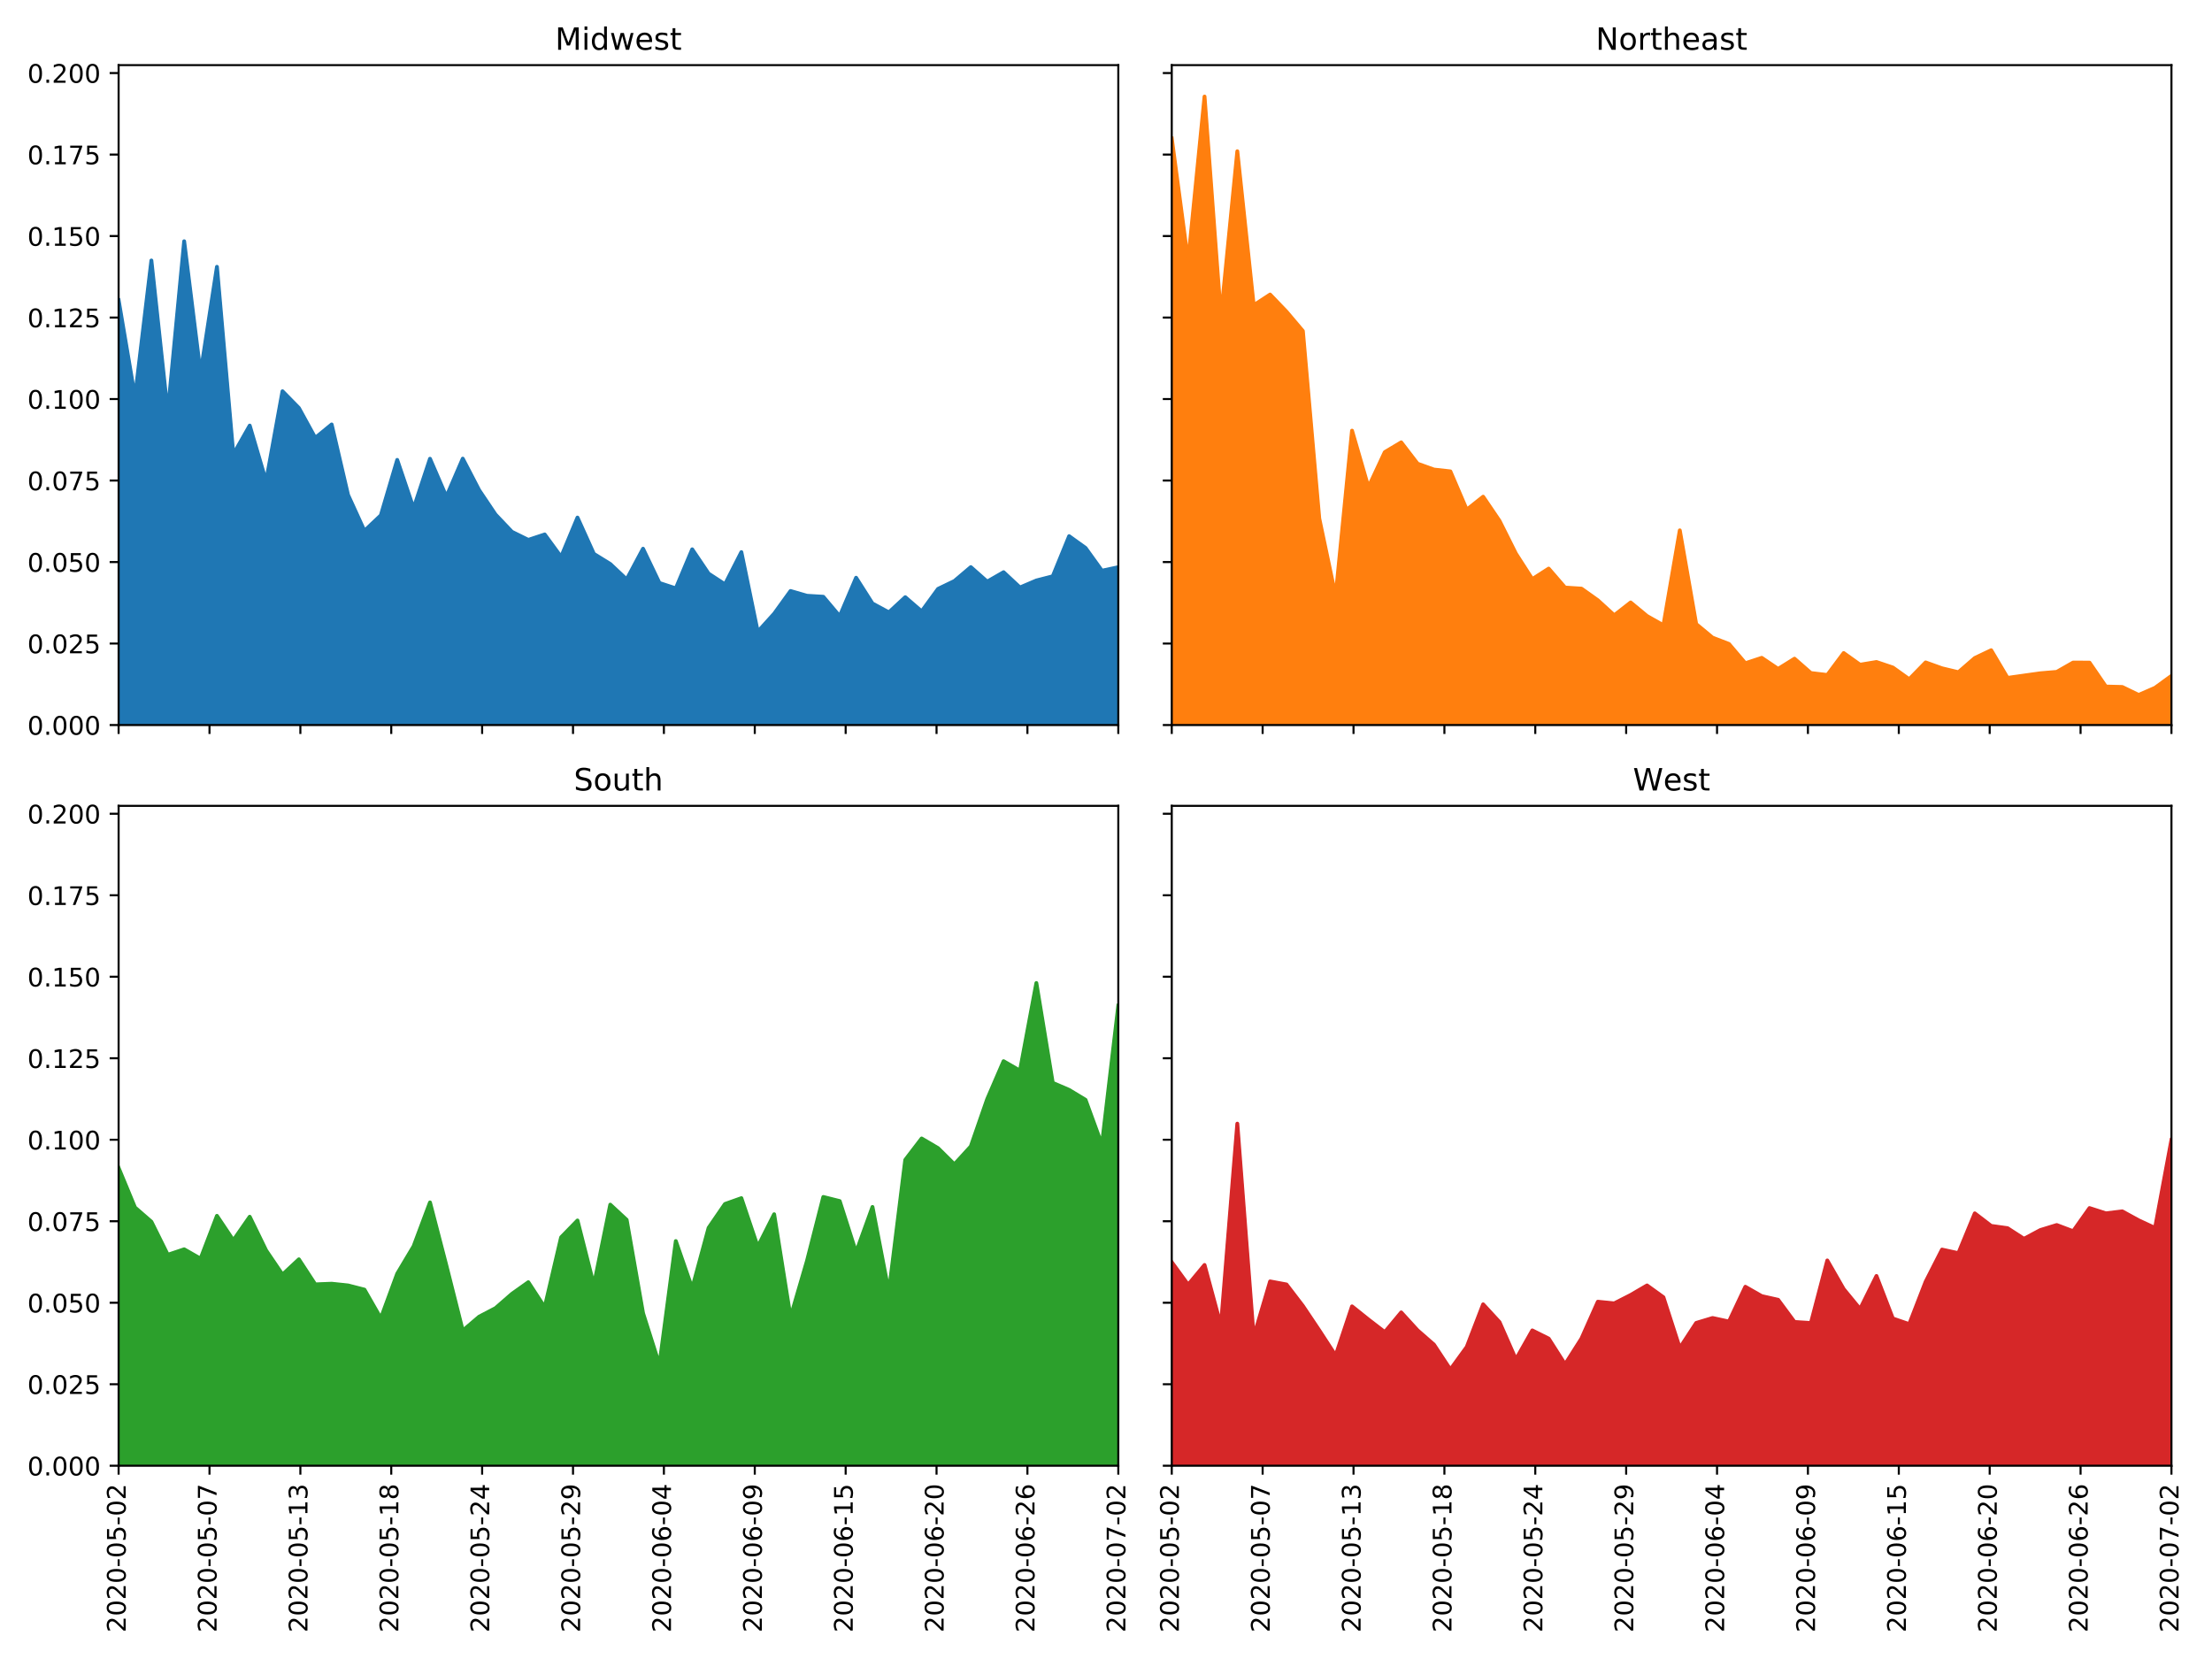 <?xml version="1.0" encoding="utf-8" standalone="no"?>
<!DOCTYPE svg PUBLIC "-//W3C//DTD SVG 1.1//EN"
  "http://www.w3.org/Graphics/SVG/1.1/DTD/svg11.dtd">
<!-- Created with matplotlib (http://matplotlib.org/) -->
<svg height="648pt" version="1.1" viewBox="0 0 864 648" width="864pt" xmlns="http://www.w3.org/2000/svg" xmlns:xlink="http://www.w3.org/1999/xlink">
 <defs>
  <style type="text/css">
*{stroke-linecap:butt;stroke-linejoin:round;}
  </style>
 </defs>
 <g id="figure_1">
  <g id="patch_1">
   <path d="M 0 648 
L 864 648 
L 864 0 
L 0 0 
z
" style="fill:#ffffff;"/>
  </g>
  <g id="axes_1">
   <g id="patch_2">
    <path d="M 46.33 283.195 
L 436.805 283.195 
L 436.805 25.44 
L 46.33 25.44 
z
" style="fill:#ffffff;"/>
   </g>
   <g id="PolyCollection_1">
    <defs>
     <path d="M 46.33 -530.748 
L 46.33 -364.805 
L 52.731 -364.805 
L 59.132 -364.805 
L 65.534 -364.805 
L 71.935 -364.805 
L 78.336 -364.805 
L 84.737 -364.805 
L 91.139 -364.805 
L 97.54 -364.805 
L 103.941 -364.805 
L 110.342 -364.805 
L 116.744 -364.805 
L 123.145 -364.805 
L 129.546 -364.805 
L 135.947 -364.805 
L 142.348 -364.805 
L 148.75 -364.805 
L 155.151 -364.805 
L 161.552 -364.805 
L 167.953 -364.805 
L 174.355 -364.805 
L 180.756 -364.805 
L 187.157 -364.805 
L 193.558 -364.805 
L 199.96 -364.805 
L 206.361 -364.805 
L 212.762 -364.805 
L 219.163 -364.805 
L 225.564 -364.805 
L 231.966 -364.805 
L 238.367 -364.805 
L 244.768 -364.805 
L 251.169 -364.805 
L 257.571 -364.805 
L 263.972 -364.805 
L 270.373 -364.805 
L 276.774 -364.805 
L 283.175 -364.805 
L 289.577 -364.805 
L 295.978 -364.805 
L 302.379 -364.805 
L 308.78 -364.805 
L 315.182 -364.805 
L 321.583 -364.805 
L 327.984 -364.805 
L 334.385 -364.805 
L 340.787 -364.805 
L 347.188 -364.805 
L 353.589 -364.805 
L 359.99 -364.805 
L 366.391 -364.805 
L 372.793 -364.805 
L 379.194 -364.805 
L 385.595 -364.805 
L 391.996 -364.805 
L 398.398 -364.805 
L 404.799 -364.805 
L 411.2 -364.805 
L 417.601 -364.805 
L 424.003 -364.805 
L 430.404 -364.805 
L 436.805 -364.805 
L 436.805 -426.453 
L 436.805 -426.453 
L 430.404 -425.085 
L 424.003 -433.977 
L 417.601 -438.576 
L 411.2 -422.905 
L 404.799 -421.264 
L 398.398 -418.529 
L 391.996 -424.502 
L 385.595 -420.829 
L 379.194 -426.489 
L 372.793 -421.068 
L 366.391 -417.982 
L 359.99 -409.207 
L 353.589 -414.745 
L 347.188 -408.819 
L 340.787 -412.275 
L 334.385 -422.333 
L 327.984 -407.309 
L 321.583 -414.905 
L 315.182 -415.3 
L 308.78 -417.16 
L 302.379 -408.298 
L 295.978 -401.232 
L 289.577 -432.347 
L 283.175 -419.772 
L 276.774 -423.945 
L 270.373 -433.438 
L 263.972 -418.188 
L 257.571 -420.288 
L 251.169 -433.676 
L 244.768 -421.688 
L 238.367 -427.704 
L 231.966 -431.668 
L 225.564 -445.837 
L 219.163 -430.48 
L 212.762 -439.243 
L 206.361 -437.129 
L 199.96 -440.282 
L 193.558 -447.017 
L 187.157 -456.54 
L 180.756 -468.861 
L 174.355 -454.011 
L 167.953 -468.818 
L 161.552 -449.456 
L 155.151 -468.364 
L 148.75 -446.698 
L 142.348 -440.662 
L 135.947 -454.685 
L 129.546 -482.21 
L 123.145 -476.973 
L 116.744 -488.64 
L 110.342 -495.182 
L 103.941 -459.982 
L 97.54 -481.77 
L 91.139 -470.506 
L 84.737 -543.78 
L 78.336 -502.197 
L 71.935 -553.762 
L 65.534 -486.76 
L 59.132 -546.258 
L 52.731 -492.865 
L 46.33 -530.748 
z
" id="m9e22a9e6c5" style="stroke:#1f77b4;"/>
    </defs>
    <g clip-path="url(#pe6e1aa1646)">
     <use style="fill:#1f77b4;stroke:#1f77b4;" x="0" xlink:href="#m9e22a9e6c5" y="648"/>
    </g>
   </g>
   <g id="matplotlib.axis_1">
    <g id="xtick_1">
     <g id="line2d_1">
      <defs>
       <path d="M 0 0 
L 0 3.5 
" id="mdd51f90d30" style="stroke:#000000;stroke-width:0.8;"/>
      </defs>
      <g>
       <use style="stroke:#000000;stroke-width:0.8;" x="46.33" xlink:href="#mdd51f90d30" y="283.195"/>
      </g>
     </g>
    </g>
    <g id="xtick_2">
     <g id="line2d_2">
      <g>
       <use style="stroke:#000000;stroke-width:0.8;" x="81.828" xlink:href="#mdd51f90d30" y="283.195"/>
      </g>
     </g>
    </g>
    <g id="xtick_3">
     <g id="line2d_3">
      <g>
       <use style="stroke:#000000;stroke-width:0.8;" x="117.325" xlink:href="#mdd51f90d30" y="283.195"/>
      </g>
     </g>
    </g>
    <g id="xtick_4">
     <g id="line2d_4">
      <g>
       <use style="stroke:#000000;stroke-width:0.8;" x="152.823" xlink:href="#mdd51f90d30" y="283.195"/>
      </g>
     </g>
    </g>
    <g id="xtick_5">
     <g id="line2d_5">
      <g>
       <use style="stroke:#000000;stroke-width:0.8;" x="188.321" xlink:href="#mdd51f90d30" y="283.195"/>
      </g>
     </g>
    </g>
    <g id="xtick_6">
     <g id="line2d_6">
      <g>
       <use style="stroke:#000000;stroke-width:0.8;" x="223.819" xlink:href="#mdd51f90d30" y="283.195"/>
      </g>
     </g>
    </g>
    <g id="xtick_7">
     <g id="line2d_7">
      <g>
       <use style="stroke:#000000;stroke-width:0.8;" x="259.316" xlink:href="#mdd51f90d30" y="283.195"/>
      </g>
     </g>
    </g>
    <g id="xtick_8">
     <g id="line2d_8">
      <g>
       <use style="stroke:#000000;stroke-width:0.8;" x="294.814" xlink:href="#mdd51f90d30" y="283.195"/>
      </g>
     </g>
    </g>
    <g id="xtick_9">
     <g id="line2d_9">
      <g>
       <use style="stroke:#000000;stroke-width:0.8;" x="330.312" xlink:href="#mdd51f90d30" y="283.195"/>
      </g>
     </g>
    </g>
    <g id="xtick_10">
     <g id="line2d_10">
      <g>
       <use style="stroke:#000000;stroke-width:0.8;" x="365.81" xlink:href="#mdd51f90d30" y="283.195"/>
      </g>
     </g>
    </g>
    <g id="xtick_11">
     <g id="line2d_11">
      <g>
       <use style="stroke:#000000;stroke-width:0.8;" x="401.307" xlink:href="#mdd51f90d30" y="283.195"/>
      </g>
     </g>
    </g>
    <g id="xtick_12">
     <g id="line2d_12">
      <g>
       <use style="stroke:#000000;stroke-width:0.8;" x="436.805" xlink:href="#mdd51f90d30" y="283.195"/>
      </g>
     </g>
    </g>
   </g>
   <g id="matplotlib.axis_2">
    <g id="ytick_1">
     <g id="line2d_13">
      <defs>
       <path d="M 0 0 
L -3.5 0 
" id="m45d21e2564" style="stroke:#000000;stroke-width:0.8;"/>
      </defs>
      <g>
       <use style="stroke:#000000;stroke-width:0.8;" x="46.33" xlink:href="#m45d21e2564" y="283.195"/>
      </g>
     </g>
     <g id="text_1">
      <!-- 0.000 -->
      <defs>
       <path d="M 31.781 66.406 
Q 24.172 66.406 20.328 58.906 
Q 16.5 51.422 16.5 36.375 
Q 16.5 21.391 20.328 13.891 
Q 24.172 6.391 31.781 6.391 
Q 39.453 6.391 43.281 13.891 
Q 47.125 21.391 47.125 36.375 
Q 47.125 51.422 43.281 58.906 
Q 39.453 66.406 31.781 66.406 
z
M 31.781 74.219 
Q 44.047 74.219 50.516 64.516 
Q 56.984 54.828 56.984 36.375 
Q 56.984 17.969 50.516 8.266 
Q 44.047 -1.422 31.781 -1.422 
Q 19.531 -1.422 13.062 8.266 
Q 6.594 17.969 6.594 36.375 
Q 6.594 54.828 13.062 64.516 
Q 19.531 74.219 31.781 74.219 
z
" id="DejaVuSans-30"/>
       <path d="M 10.688 12.406 
L 21 12.406 
L 21 0 
L 10.688 0 
z
" id="DejaVuSans-2e"/>
      </defs>
      <g transform="translate(10.702 286.994)scale(0.1 -0.1)">
       <use xlink:href="#DejaVuSans-30"/>
       <use x="63.623" xlink:href="#DejaVuSans-2e"/>
       <use x="95.41" xlink:href="#DejaVuSans-30"/>
       <use x="159.033" xlink:href="#DejaVuSans-30"/>
       <use x="222.656" xlink:href="#DejaVuSans-30"/>
      </g>
     </g>
    </g>
    <g id="ytick_2">
     <g id="line2d_14">
      <g>
       <use style="stroke:#000000;stroke-width:0.8;" x="46.33" xlink:href="#m45d21e2564" y="251.363"/>
      </g>
     </g>
     <g id="text_2">
      <!-- 0.025 -->
      <defs>
       <path d="M 19.188 8.297 
L 53.609 8.297 
L 53.609 0 
L 7.328 0 
L 7.328 8.297 
Q 12.938 14.109 22.625 23.891 
Q 32.328 33.688 34.812 36.531 
Q 39.547 41.844 41.422 45.531 
Q 43.312 49.219 43.312 52.781 
Q 43.312 58.594 39.234 62.25 
Q 35.156 65.922 28.609 65.922 
Q 23.969 65.922 18.812 64.312 
Q 13.672 62.703 7.812 59.422 
L 7.812 69.391 
Q 13.766 71.781 18.938 73 
Q 24.125 74.219 28.422 74.219 
Q 39.75 74.219 46.484 68.547 
Q 53.219 62.891 53.219 53.422 
Q 53.219 48.922 51.531 44.891 
Q 49.859 40.875 45.406 35.406 
Q 44.188 33.984 37.641 27.219 
Q 31.109 20.453 19.188 8.297 
z
" id="DejaVuSans-32"/>
       <path d="M 10.797 72.906 
L 49.516 72.906 
L 49.516 64.594 
L 19.828 64.594 
L 19.828 46.734 
Q 21.969 47.469 24.109 47.828 
Q 26.266 48.188 28.422 48.188 
Q 40.625 48.188 47.75 41.5 
Q 54.891 34.812 54.891 23.391 
Q 54.891 11.625 47.562 5.094 
Q 40.234 -1.422 26.906 -1.422 
Q 22.312 -1.422 17.547 -0.641 
Q 12.797 0.141 7.719 1.703 
L 7.719 11.625 
Q 12.109 9.234 16.797 8.062 
Q 21.484 6.891 26.703 6.891 
Q 35.156 6.891 40.078 11.328 
Q 45.016 15.766 45.016 23.391 
Q 45.016 31 40.078 35.438 
Q 35.156 39.891 26.703 39.891 
Q 22.75 39.891 18.812 39.016 
Q 14.891 38.141 10.797 36.281 
z
" id="DejaVuSans-35"/>
      </defs>
      <g transform="translate(10.702 255.162)scale(0.1 -0.1)">
       <use xlink:href="#DejaVuSans-30"/>
       <use x="63.623" xlink:href="#DejaVuSans-2e"/>
       <use x="95.41" xlink:href="#DejaVuSans-30"/>
       <use x="159.033" xlink:href="#DejaVuSans-32"/>
       <use x="222.656" xlink:href="#DejaVuSans-35"/>
      </g>
     </g>
    </g>
    <g id="ytick_3">
     <g id="line2d_15">
      <g>
       <use style="stroke:#000000;stroke-width:0.8;" x="46.33" xlink:href="#m45d21e2564" y="219.53"/>
      </g>
     </g>
     <g id="text_3">
      <!-- 0.050 -->
      <g transform="translate(10.702 223.33)scale(0.1 -0.1)">
       <use xlink:href="#DejaVuSans-30"/>
       <use x="63.623" xlink:href="#DejaVuSans-2e"/>
       <use x="95.41" xlink:href="#DejaVuSans-30"/>
       <use x="159.033" xlink:href="#DejaVuSans-35"/>
       <use x="222.656" xlink:href="#DejaVuSans-30"/>
      </g>
     </g>
    </g>
    <g id="ytick_4">
     <g id="line2d_16">
      <g>
       <use style="stroke:#000000;stroke-width:0.8;" x="46.33" xlink:href="#m45d21e2564" y="187.698"/>
      </g>
     </g>
     <g id="text_4">
      <!-- 0.075 -->
      <defs>
       <path d="M 8.203 72.906 
L 55.078 72.906 
L 55.078 68.703 
L 28.609 0 
L 18.312 0 
L 43.219 64.594 
L 8.203 64.594 
z
" id="DejaVuSans-37"/>
      </defs>
      <g transform="translate(10.702 191.497)scale(0.1 -0.1)">
       <use xlink:href="#DejaVuSans-30"/>
       <use x="63.623" xlink:href="#DejaVuSans-2e"/>
       <use x="95.41" xlink:href="#DejaVuSans-30"/>
       <use x="159.033" xlink:href="#DejaVuSans-37"/>
       <use x="222.656" xlink:href="#DejaVuSans-35"/>
      </g>
     </g>
    </g>
    <g id="ytick_5">
     <g id="line2d_17">
      <g>
       <use style="stroke:#000000;stroke-width:0.8;" x="46.33" xlink:href="#m45d21e2564" y="155.866"/>
      </g>
     </g>
     <g id="text_5">
      <!-- 0.100 -->
      <defs>
       <path d="M 12.406 8.297 
L 28.516 8.297 
L 28.516 63.922 
L 10.984 60.406 
L 10.984 69.391 
L 28.422 72.906 
L 38.281 72.906 
L 38.281 8.297 
L 54.391 8.297 
L 54.391 0 
L 12.406 0 
z
" id="DejaVuSans-31"/>
      </defs>
      <g transform="translate(10.702 159.665)scale(0.1 -0.1)">
       <use xlink:href="#DejaVuSans-30"/>
       <use x="63.623" xlink:href="#DejaVuSans-2e"/>
       <use x="95.41" xlink:href="#DejaVuSans-31"/>
       <use x="159.033" xlink:href="#DejaVuSans-30"/>
       <use x="222.656" xlink:href="#DejaVuSans-30"/>
      </g>
     </g>
    </g>
    <g id="ytick_6">
     <g id="line2d_18">
      <g>
       <use style="stroke:#000000;stroke-width:0.8;" x="46.33" xlink:href="#m45d21e2564" y="124.033"/>
      </g>
     </g>
     <g id="text_6">
      <!-- 0.125 -->
      <g transform="translate(10.702 127.833)scale(0.1 -0.1)">
       <use xlink:href="#DejaVuSans-30"/>
       <use x="63.623" xlink:href="#DejaVuSans-2e"/>
       <use x="95.41" xlink:href="#DejaVuSans-31"/>
       <use x="159.033" xlink:href="#DejaVuSans-32"/>
       <use x="222.656" xlink:href="#DejaVuSans-35"/>
      </g>
     </g>
    </g>
    <g id="ytick_7">
     <g id="line2d_19">
      <g>
       <use style="stroke:#000000;stroke-width:0.8;" x="46.33" xlink:href="#m45d21e2564" y="92.201"/>
      </g>
     </g>
     <g id="text_7">
      <!-- 0.150 -->
      <g transform="translate(10.702 96)scale(0.1 -0.1)">
       <use xlink:href="#DejaVuSans-30"/>
       <use x="63.623" xlink:href="#DejaVuSans-2e"/>
       <use x="95.41" xlink:href="#DejaVuSans-31"/>
       <use x="159.033" xlink:href="#DejaVuSans-35"/>
       <use x="222.656" xlink:href="#DejaVuSans-30"/>
      </g>
     </g>
    </g>
    <g id="ytick_8">
     <g id="line2d_20">
      <g>
       <use style="stroke:#000000;stroke-width:0.8;" x="46.33" xlink:href="#m45d21e2564" y="60.369"/>
      </g>
     </g>
     <g id="text_8">
      <!-- 0.175 -->
      <g transform="translate(10.702 64.168)scale(0.1 -0.1)">
       <use xlink:href="#DejaVuSans-30"/>
       <use x="63.623" xlink:href="#DejaVuSans-2e"/>
       <use x="95.41" xlink:href="#DejaVuSans-31"/>
       <use x="159.033" xlink:href="#DejaVuSans-37"/>
       <use x="222.656" xlink:href="#DejaVuSans-35"/>
      </g>
     </g>
    </g>
    <g id="ytick_9">
     <g id="line2d_21">
      <g>
       <use style="stroke:#000000;stroke-width:0.8;" x="46.33" xlink:href="#m45d21e2564" y="28.537"/>
      </g>
     </g>
     <g id="text_9">
      <!-- 0.200 -->
      <g transform="translate(10.702 32.336)scale(0.1 -0.1)">
       <use xlink:href="#DejaVuSans-30"/>
       <use x="63.623" xlink:href="#DejaVuSans-2e"/>
       <use x="95.41" xlink:href="#DejaVuSans-32"/>
       <use x="159.033" xlink:href="#DejaVuSans-30"/>
       <use x="222.656" xlink:href="#DejaVuSans-30"/>
      </g>
     </g>
    </g>
   </g>
   <g id="line2d_22">
    <path clip-path="url(#pe6e1aa1646)" d="M 46.33 117.252 
L 52.731 155.135 
L 59.132 101.742 
L 65.534 161.24 
L 71.935 94.238 
L 78.336 145.803 
L 84.737 104.22 
L 91.139 177.494 
L 97.54 166.23 
L 103.941 188.018 
L 110.342 152.818 
L 116.744 159.36 
L 123.145 171.027 
L 129.546 165.79 
L 135.947 193.315 
L 142.348 207.338 
L 148.75 201.302 
L 155.151 179.636 
L 161.552 198.544 
L 167.953 179.182 
L 174.355 193.989 
L 180.756 179.139 
L 187.157 191.46 
L 193.558 200.983 
L 199.96 207.718 
L 206.361 210.871 
L 212.762 208.757 
L 219.163 217.52 
L 225.564 202.163 
L 231.966 216.332 
L 238.367 220.296 
L 244.768 226.312 
L 251.169 214.324 
L 257.571 227.712 
L 263.972 229.812 
L 270.373 214.562 
L 276.774 224.055 
L 283.175 228.228 
L 289.577 215.653 
L 295.978 246.768 
L 302.379 239.702 
L 308.78 230.84 
L 315.182 232.7 
L 321.583 233.095 
L 327.984 240.691 
L 334.385 225.667 
L 340.787 235.725 
L 347.188 239.181 
L 353.589 233.255 
L 359.99 238.793 
L 366.391 230.018 
L 372.793 226.932 
L 379.194 221.511 
L 385.595 227.171 
L 391.996 223.498 
L 398.398 229.471 
L 404.799 226.736 
L 411.2 225.095 
L 417.601 209.424 
L 424.003 214.023 
L 430.404 222.915 
L 436.805 221.547 
" style="fill:none;stroke:#1f77b4;stroke-linecap:square;stroke-width:1.5;"/>
   </g>
   <g id="patch_3">
    <path d="M 46.33 283.195 
L 46.33 25.44 
" style="fill:none;stroke:#000000;stroke-linecap:square;stroke-linejoin:miter;stroke-width:0.8;"/>
   </g>
   <g id="patch_4">
    <path d="M 436.805 283.195 
L 436.805 25.44 
" style="fill:none;stroke:#000000;stroke-linecap:square;stroke-linejoin:miter;stroke-width:0.8;"/>
   </g>
   <g id="patch_5">
    <path d="M 46.33 283.195 
L 436.805 283.195 
" style="fill:none;stroke:#000000;stroke-linecap:square;stroke-linejoin:miter;stroke-width:0.8;"/>
   </g>
   <g id="patch_6">
    <path d="M 46.33 25.44 
L 436.805 25.44 
" style="fill:none;stroke:#000000;stroke-linecap:square;stroke-linejoin:miter;stroke-width:0.8;"/>
   </g>
   <g id="text_10">
    <!-- Midwest -->
    <defs>
     <path d="M 9.812 72.906 
L 24.516 72.906 
L 43.109 23.297 
L 61.812 72.906 
L 76.516 72.906 
L 76.516 0 
L 66.891 0 
L 66.891 64.016 
L 48.094 14.016 
L 38.188 14.016 
L 19.391 64.016 
L 19.391 0 
L 9.812 0 
z
" id="DejaVuSans-4d"/>
     <path d="M 9.422 54.688 
L 18.406 54.688 
L 18.406 0 
L 9.422 0 
z
M 9.422 75.984 
L 18.406 75.984 
L 18.406 64.594 
L 9.422 64.594 
z
" id="DejaVuSans-69"/>
     <path d="M 45.406 46.391 
L 45.406 75.984 
L 54.391 75.984 
L 54.391 0 
L 45.406 0 
L 45.406 8.203 
Q 42.578 3.328 38.25 0.953 
Q 33.938 -1.422 27.875 -1.422 
Q 17.969 -1.422 11.734 6.484 
Q 5.516 14.406 5.516 27.297 
Q 5.516 40.188 11.734 48.094 
Q 17.969 56 27.875 56 
Q 33.938 56 38.25 53.625 
Q 42.578 51.266 45.406 46.391 
z
M 14.797 27.297 
Q 14.797 17.391 18.875 11.75 
Q 22.953 6.109 30.078 6.109 
Q 37.203 6.109 41.297 11.75 
Q 45.406 17.391 45.406 27.297 
Q 45.406 37.203 41.297 42.844 
Q 37.203 48.484 30.078 48.484 
Q 22.953 48.484 18.875 42.844 
Q 14.797 37.203 14.797 27.297 
z
" id="DejaVuSans-64"/>
     <path d="M 4.203 54.688 
L 13.188 54.688 
L 24.422 12.016 
L 35.594 54.688 
L 46.188 54.688 
L 57.422 12.016 
L 68.609 54.688 
L 77.594 54.688 
L 63.281 0 
L 52.688 0 
L 40.922 44.828 
L 29.109 0 
L 18.5 0 
z
" id="DejaVuSans-77"/>
     <path d="M 56.203 29.594 
L 56.203 25.203 
L 14.891 25.203 
Q 15.484 15.922 20.484 11.062 
Q 25.484 6.203 34.422 6.203 
Q 39.594 6.203 44.453 7.469 
Q 49.312 8.734 54.109 11.281 
L 54.109 2.781 
Q 49.266 0.734 44.188 -0.344 
Q 39.109 -1.422 33.891 -1.422 
Q 20.797 -1.422 13.156 6.188 
Q 5.516 13.812 5.516 26.812 
Q 5.516 40.234 12.766 48.109 
Q 20.016 56 32.328 56 
Q 43.359 56 49.781 48.891 
Q 56.203 41.797 56.203 29.594 
z
M 47.219 32.234 
Q 47.125 39.594 43.094 43.984 
Q 39.062 48.391 32.422 48.391 
Q 24.906 48.391 20.391 44.141 
Q 15.875 39.891 15.188 32.172 
z
" id="DejaVuSans-65"/>
     <path d="M 44.281 53.078 
L 44.281 44.578 
Q 40.484 46.531 36.375 47.5 
Q 32.281 48.484 27.875 48.484 
Q 21.188 48.484 17.844 46.438 
Q 14.5 44.391 14.5 40.281 
Q 14.5 37.156 16.891 35.375 
Q 19.281 33.594 26.516 31.984 
L 29.594 31.297 
Q 39.156 29.25 43.188 25.516 
Q 47.219 21.781 47.219 15.094 
Q 47.219 7.469 41.188 3.016 
Q 35.156 -1.422 24.609 -1.422 
Q 20.219 -1.422 15.453 -0.562 
Q 10.688 0.297 5.422 2 
L 5.422 11.281 
Q 10.406 8.688 15.234 7.391 
Q 20.062 6.109 24.812 6.109 
Q 31.156 6.109 34.562 8.281 
Q 37.984 10.453 37.984 14.406 
Q 37.984 18.062 35.516 20.016 
Q 33.062 21.969 24.703 23.781 
L 21.578 24.516 
Q 13.234 26.266 9.516 29.906 
Q 5.812 33.547 5.812 39.891 
Q 5.812 47.609 11.281 51.797 
Q 16.75 56 26.812 56 
Q 31.781 56 36.172 55.266 
Q 40.578 54.547 44.281 53.078 
z
" id="DejaVuSans-73"/>
     <path d="M 18.312 70.219 
L 18.312 54.688 
L 36.812 54.688 
L 36.812 47.703 
L 18.312 47.703 
L 18.312 18.016 
Q 18.312 11.328 20.141 9.422 
Q 21.969 7.516 27.594 7.516 
L 36.812 7.516 
L 36.812 0 
L 27.594 0 
Q 17.188 0 13.234 3.875 
Q 9.281 7.766 9.281 18.016 
L 9.281 47.703 
L 2.688 47.703 
L 2.688 54.688 
L 9.281 54.688 
L 9.281 70.219 
z
" id="DejaVuSans-74"/>
    </defs>
    <g transform="translate(216.838 19.44)scale(0.12 -0.12)">
     <use xlink:href="#DejaVuSans-4d"/>
     <use x="86.279" xlink:href="#DejaVuSans-69"/>
     <use x="114.062" xlink:href="#DejaVuSans-64"/>
     <use x="177.539" xlink:href="#DejaVuSans-77"/>
     <use x="259.326" xlink:href="#DejaVuSans-65"/>
     <use x="320.85" xlink:href="#DejaVuSans-73"/>
     <use x="372.949" xlink:href="#DejaVuSans-74"/>
    </g>
   </g>
  </g>
  <g id="axes_2">
   <g id="patch_7">
    <path d="M 457.685 283.195 
L 848.16 283.195 
L 848.16 25.44 
L 457.685 25.44 
z
" style="fill:#ffffff;"/>
   </g>
   <g id="PolyCollection_2">
    <defs>
     <path d="M 457.685 -593.906 
L 457.685 -364.805 
L 464.086 -364.805 
L 470.487 -364.805 
L 476.889 -364.805 
L 483.29 -364.805 
L 489.691 -364.805 
L 496.092 -364.805 
L 502.494 -364.805 
L 508.895 -364.805 
L 515.296 -364.805 
L 521.697 -364.805 
L 528.099 -364.805 
L 534.5 -364.805 
L 540.901 -364.805 
L 547.302 -364.805 
L 553.703 -364.805 
L 560.105 -364.805 
L 566.506 -364.805 
L 572.907 -364.805 
L 579.308 -364.805 
L 585.71 -364.805 
L 592.111 -364.805 
L 598.512 -364.805 
L 604.913 -364.805 
L 611.315 -364.805 
L 617.716 -364.805 
L 624.117 -364.805 
L 630.518 -364.805 
L 636.919 -364.805 
L 643.321 -364.805 
L 649.722 -364.805 
L 656.123 -364.805 
L 662.524 -364.805 
L 668.926 -364.805 
L 675.327 -364.805 
L 681.728 -364.805 
L 688.129 -364.805 
L 694.53 -364.805 
L 700.932 -364.805 
L 707.333 -364.805 
L 713.734 -364.805 
L 720.135 -364.805 
L 726.537 -364.805 
L 732.938 -364.805 
L 739.339 -364.805 
L 745.74 -364.805 
L 752.142 -364.805 
L 758.543 -364.805 
L 764.944 -364.805 
L 771.345 -364.805 
L 777.746 -364.805 
L 784.148 -364.805 
L 790.549 -364.805 
L 796.95 -364.805 
L 803.351 -364.805 
L 809.753 -364.805 
L 816.154 -364.805 
L 822.555 -364.805 
L 828.956 -364.805 
L 835.358 -364.805 
L 841.759 -364.805 
L 848.16 -364.805 
L 848.16 -384.014 
L 848.16 -384.014 
L 841.759 -379.355 
L 835.358 -376.559 
L 828.956 -379.664 
L 822.555 -379.835 
L 816.154 -389.176 
L 809.753 -389.209 
L 803.351 -385.56 
L 796.95 -385.019 
L 790.549 -384.121 
L 784.148 -383.222 
L 777.746 -394.027 
L 771.345 -390.981 
L 764.944 -385.43 
L 758.543 -386.964 
L 752.142 -389.266 
L 745.74 -382.694 
L 739.339 -387.27 
L 732.938 -389.427 
L 726.537 -388.362 
L 720.135 -392.925 
L 713.734 -384.352 
L 707.333 -385.112 
L 700.932 -390.721 
L 694.53 -386.732 
L 688.129 -391.055 
L 681.728 -388.944 
L 675.327 -396.477 
L 668.926 -398.933 
L 662.524 -404.243 
L 656.123 -440.845 
L 649.722 -403.76 
L 643.321 -407.388 
L 636.919 -412.677 
L 630.518 -407.682 
L 624.117 -413.532 
L 617.716 -418.083 
L 611.315 -418.495 
L 604.913 -425.907 
L 598.512 -421.804 
L 592.111 -431.755 
L 585.71 -444.551 
L 579.308 -453.991 
L 572.907 -448.915 
L 566.506 -463.881 
L 560.105 -464.59 
L 553.703 -466.88 
L 547.302 -475.22 
L 540.901 -471.414 
L 534.5 -457.691 
L 528.099 -479.792 
L 521.697 -415.099 
L 515.296 -445.506 
L 508.895 -518.713 
L 502.494 -526.282 
L 496.092 -532.952 
L 489.691 -528.779 
L 483.29 -588.913 
L 476.889 -524.122 
L 470.487 -610.286 
L 464.086 -545.816 
L 457.685 -593.906 
z
" id="m4cc93d18ed" style="stroke:#ff7f0e;"/>
    </defs>
    <g clip-path="url(#pc9b9645033)">
     <use style="fill:#ff7f0e;stroke:#ff7f0e;" x="0" xlink:href="#m4cc93d18ed" y="648"/>
    </g>
   </g>
   <g id="matplotlib.axis_3">
    <g id="xtick_13">
     <g id="line2d_23">
      <g>
       <use style="stroke:#000000;stroke-width:0.8;" x="457.685" xlink:href="#mdd51f90d30" y="283.195"/>
      </g>
     </g>
    </g>
    <g id="xtick_14">
     <g id="line2d_24">
      <g>
       <use style="stroke:#000000;stroke-width:0.8;" x="493.183" xlink:href="#mdd51f90d30" y="283.195"/>
      </g>
     </g>
    </g>
    <g id="xtick_15">
     <g id="line2d_25">
      <g>
       <use style="stroke:#000000;stroke-width:0.8;" x="528.68" xlink:href="#mdd51f90d30" y="283.195"/>
      </g>
     </g>
    </g>
    <g id="xtick_16">
     <g id="line2d_26">
      <g>
       <use style="stroke:#000000;stroke-width:0.8;" x="564.178" xlink:href="#mdd51f90d30" y="283.195"/>
      </g>
     </g>
    </g>
    <g id="xtick_17">
     <g id="line2d_27">
      <g>
       <use style="stroke:#000000;stroke-width:0.8;" x="599.676" xlink:href="#mdd51f90d30" y="283.195"/>
      </g>
     </g>
    </g>
    <g id="xtick_18">
     <g id="line2d_28">
      <g>
       <use style="stroke:#000000;stroke-width:0.8;" x="635.174" xlink:href="#mdd51f90d30" y="283.195"/>
      </g>
     </g>
    </g>
    <g id="xtick_19">
     <g id="line2d_29">
      <g>
       <use style="stroke:#000000;stroke-width:0.8;" x="670.671" xlink:href="#mdd51f90d30" y="283.195"/>
      </g>
     </g>
    </g>
    <g id="xtick_20">
     <g id="line2d_30">
      <g>
       <use style="stroke:#000000;stroke-width:0.8;" x="706.169" xlink:href="#mdd51f90d30" y="283.195"/>
      </g>
     </g>
    </g>
    <g id="xtick_21">
     <g id="line2d_31">
      <g>
       <use style="stroke:#000000;stroke-width:0.8;" x="741.667" xlink:href="#mdd51f90d30" y="283.195"/>
      </g>
     </g>
    </g>
    <g id="xtick_22">
     <g id="line2d_32">
      <g>
       <use style="stroke:#000000;stroke-width:0.8;" x="777.165" xlink:href="#mdd51f90d30" y="283.195"/>
      </g>
     </g>
    </g>
    <g id="xtick_23">
     <g id="line2d_33">
      <g>
       <use style="stroke:#000000;stroke-width:0.8;" x="812.662" xlink:href="#mdd51f90d30" y="283.195"/>
      </g>
     </g>
    </g>
    <g id="xtick_24">
     <g id="line2d_34">
      <g>
       <use style="stroke:#000000;stroke-width:0.8;" x="848.16" xlink:href="#mdd51f90d30" y="283.195"/>
      </g>
     </g>
    </g>
   </g>
   <g id="matplotlib.axis_4">
    <g id="ytick_10">
     <g id="line2d_35">
      <g>
       <use style="stroke:#000000;stroke-width:0.8;" x="457.685" xlink:href="#m45d21e2564" y="283.195"/>
      </g>
     </g>
    </g>
    <g id="ytick_11">
     <g id="line2d_36">
      <g>
       <use style="stroke:#000000;stroke-width:0.8;" x="457.685" xlink:href="#m45d21e2564" y="251.363"/>
      </g>
     </g>
    </g>
    <g id="ytick_12">
     <g id="line2d_37">
      <g>
       <use style="stroke:#000000;stroke-width:0.8;" x="457.685" xlink:href="#m45d21e2564" y="219.53"/>
      </g>
     </g>
    </g>
    <g id="ytick_13">
     <g id="line2d_38">
      <g>
       <use style="stroke:#000000;stroke-width:0.8;" x="457.685" xlink:href="#m45d21e2564" y="187.698"/>
      </g>
     </g>
    </g>
    <g id="ytick_14">
     <g id="line2d_39">
      <g>
       <use style="stroke:#000000;stroke-width:0.8;" x="457.685" xlink:href="#m45d21e2564" y="155.866"/>
      </g>
     </g>
    </g>
    <g id="ytick_15">
     <g id="line2d_40">
      <g>
       <use style="stroke:#000000;stroke-width:0.8;" x="457.685" xlink:href="#m45d21e2564" y="124.033"/>
      </g>
     </g>
    </g>
    <g id="ytick_16">
     <g id="line2d_41">
      <g>
       <use style="stroke:#000000;stroke-width:0.8;" x="457.685" xlink:href="#m45d21e2564" y="92.201"/>
      </g>
     </g>
    </g>
    <g id="ytick_17">
     <g id="line2d_42">
      <g>
       <use style="stroke:#000000;stroke-width:0.8;" x="457.685" xlink:href="#m45d21e2564" y="60.369"/>
      </g>
     </g>
    </g>
    <g id="ytick_18">
     <g id="line2d_43">
      <g>
       <use style="stroke:#000000;stroke-width:0.8;" x="457.685" xlink:href="#m45d21e2564" y="28.537"/>
      </g>
     </g>
    </g>
   </g>
   <g id="line2d_44">
    <path clip-path="url(#pc9b9645033)" d="M 457.685 54.094 
L 464.086 102.184 
L 470.487 37.714 
L 476.889 123.878 
L 483.29 59.087 
L 489.691 119.221 
L 496.092 115.048 
L 502.494 121.718 
L 508.895 129.287 
L 515.296 202.494 
L 521.697 232.901 
L 528.099 168.208 
L 534.5 190.309 
L 540.901 176.586 
L 547.302 172.78 
L 553.703 181.12 
L 560.105 183.41 
L 566.506 184.119 
L 572.907 199.085 
L 579.308 194.009 
L 585.71 203.449 
L 592.111 216.245 
L 598.512 226.196 
L 604.913 222.093 
L 611.315 229.505 
L 617.716 229.917 
L 624.117 234.468 
L 630.518 240.318 
L 636.919 235.323 
L 643.321 240.612 
L 649.722 244.24 
L 656.123 207.155 
L 662.524 243.757 
L 668.926 249.067 
L 675.327 251.523 
L 681.728 259.056 
L 688.129 256.945 
L 694.53 261.268 
L 700.932 257.279 
L 707.333 262.888 
L 713.734 263.648 
L 720.135 255.075 
L 726.537 259.638 
L 732.938 258.573 
L 739.339 260.73 
L 745.74 265.306 
L 752.142 258.734 
L 758.543 261.036 
L 764.944 262.57 
L 771.345 257.019 
L 777.746 253.973 
L 784.148 264.778 
L 790.549 263.879 
L 796.95 262.981 
L 803.351 262.44 
L 809.753 258.791 
L 816.154 258.824 
L 822.555 268.165 
L 828.956 268.336 
L 835.358 271.441 
L 841.759 268.645 
L 848.16 263.986 
" style="fill:none;stroke:#ff7f0e;stroke-linecap:square;stroke-width:1.5;"/>
   </g>
   <g id="patch_8">
    <path d="M 457.685 283.195 
L 457.685 25.44 
" style="fill:none;stroke:#000000;stroke-linecap:square;stroke-linejoin:miter;stroke-width:0.8;"/>
   </g>
   <g id="patch_9">
    <path d="M 848.16 283.195 
L 848.16 25.44 
" style="fill:none;stroke:#000000;stroke-linecap:square;stroke-linejoin:miter;stroke-width:0.8;"/>
   </g>
   <g id="patch_10">
    <path d="M 457.685 283.195 
L 848.16 283.195 
" style="fill:none;stroke:#000000;stroke-linecap:square;stroke-linejoin:miter;stroke-width:0.8;"/>
   </g>
   <g id="patch_11">
    <path d="M 457.685 25.44 
L 848.16 25.44 
" style="fill:none;stroke:#000000;stroke-linecap:square;stroke-linejoin:miter;stroke-width:0.8;"/>
   </g>
   <g id="text_11">
    <!-- Northeast -->
    <defs>
     <path d="M 9.812 72.906 
L 23.094 72.906 
L 55.422 11.922 
L 55.422 72.906 
L 64.984 72.906 
L 64.984 0 
L 51.703 0 
L 19.391 60.984 
L 19.391 0 
L 9.812 0 
z
" id="DejaVuSans-4e"/>
     <path d="M 30.609 48.391 
Q 23.391 48.391 19.188 42.75 
Q 14.984 37.109 14.984 27.297 
Q 14.984 17.484 19.156 11.844 
Q 23.344 6.203 30.609 6.203 
Q 37.797 6.203 41.984 11.859 
Q 46.188 17.531 46.188 27.297 
Q 46.188 37.016 41.984 42.703 
Q 37.797 48.391 30.609 48.391 
z
M 30.609 56 
Q 42.328 56 49.016 48.375 
Q 55.719 40.766 55.719 27.297 
Q 55.719 13.875 49.016 6.219 
Q 42.328 -1.422 30.609 -1.422 
Q 18.844 -1.422 12.172 6.219 
Q 5.516 13.875 5.516 27.297 
Q 5.516 40.766 12.172 48.375 
Q 18.844 56 30.609 56 
z
" id="DejaVuSans-6f"/>
     <path d="M 41.109 46.297 
Q 39.594 47.172 37.812 47.578 
Q 36.031 48 33.891 48 
Q 26.266 48 22.188 43.047 
Q 18.109 38.094 18.109 28.812 
L 18.109 0 
L 9.078 0 
L 9.078 54.688 
L 18.109 54.688 
L 18.109 46.188 
Q 20.953 51.172 25.484 53.578 
Q 30.031 56 36.531 56 
Q 37.453 56 38.578 55.875 
Q 39.703 55.766 41.062 55.516 
z
" id="DejaVuSans-72"/>
     <path d="M 54.891 33.016 
L 54.891 0 
L 45.906 0 
L 45.906 32.719 
Q 45.906 40.484 42.875 44.328 
Q 39.844 48.188 33.797 48.188 
Q 26.516 48.188 22.312 43.547 
Q 18.109 38.922 18.109 30.906 
L 18.109 0 
L 9.078 0 
L 9.078 75.984 
L 18.109 75.984 
L 18.109 46.188 
Q 21.344 51.125 25.703 53.562 
Q 30.078 56 35.797 56 
Q 45.219 56 50.047 50.172 
Q 54.891 44.344 54.891 33.016 
z
" id="DejaVuSans-68"/>
     <path d="M 34.281 27.484 
Q 23.391 27.484 19.188 25 
Q 14.984 22.516 14.984 16.5 
Q 14.984 11.719 18.141 8.906 
Q 21.297 6.109 26.703 6.109 
Q 34.188 6.109 38.703 11.406 
Q 43.219 16.703 43.219 25.484 
L 43.219 27.484 
z
M 52.203 31.203 
L 52.203 0 
L 43.219 0 
L 43.219 8.297 
Q 40.141 3.328 35.547 0.953 
Q 30.953 -1.422 24.312 -1.422 
Q 15.922 -1.422 10.953 3.297 
Q 6 8.016 6 15.922 
Q 6 25.141 12.172 29.828 
Q 18.359 34.516 30.609 34.516 
L 43.219 34.516 
L 43.219 35.406 
Q 43.219 41.609 39.141 45 
Q 35.062 48.391 27.688 48.391 
Q 23 48.391 18.547 47.266 
Q 14.109 46.141 10.016 43.891 
L 10.016 52.203 
Q 14.938 54.109 19.578 55.047 
Q 24.219 56 28.609 56 
Q 40.484 56 46.344 49.844 
Q 52.203 43.703 52.203 31.203 
z
" id="DejaVuSans-61"/>
    </defs>
    <g transform="translate(623.295 19.44)scale(0.12 -0.12)">
     <use xlink:href="#DejaVuSans-4e"/>
     <use x="74.805" xlink:href="#DejaVuSans-6f"/>
     <use x="135.986" xlink:href="#DejaVuSans-72"/>
     <use x="177.1" xlink:href="#DejaVuSans-74"/>
     <use x="216.309" xlink:href="#DejaVuSans-68"/>
     <use x="279.688" xlink:href="#DejaVuSans-65"/>
     <use x="341.211" xlink:href="#DejaVuSans-61"/>
     <use x="402.49" xlink:href="#DejaVuSans-73"/>
     <use x="454.59" xlink:href="#DejaVuSans-74"/>
    </g>
   </g>
  </g>
  <g id="axes_3">
   <g id="patch_12">
    <path d="M 46.33 572.51 
L 436.805 572.51 
L 436.805 314.755 
L 46.33 314.755 
z
" style="fill:#ffffff;"/>
   </g>
   <g id="PolyCollection_3">
    <defs>
     <path d="M 46.33 -191.804 
L 46.33 -75.49 
L 52.731 -75.49 
L 59.132 -75.49 
L 65.534 -75.49 
L 71.935 -75.49 
L 78.336 -75.49 
L 84.737 -75.49 
L 91.139 -75.49 
L 97.54 -75.49 
L 103.941 -75.49 
L 110.342 -75.49 
L 116.744 -75.49 
L 123.145 -75.49 
L 129.546 -75.49 
L 135.947 -75.49 
L 142.348 -75.49 
L 148.75 -75.49 
L 155.151 -75.49 
L 161.552 -75.49 
L 167.953 -75.49 
L 174.355 -75.49 
L 180.756 -75.49 
L 187.157 -75.49 
L 193.558 -75.49 
L 199.96 -75.49 
L 206.361 -75.49 
L 212.762 -75.49 
L 219.163 -75.49 
L 225.564 -75.49 
L 231.966 -75.49 
L 238.367 -75.49 
L 244.768 -75.49 
L 251.169 -75.49 
L 257.571 -75.49 
L 263.972 -75.49 
L 270.373 -75.49 
L 276.774 -75.49 
L 283.175 -75.49 
L 289.577 -75.49 
L 295.978 -75.49 
L 302.379 -75.49 
L 308.78 -75.49 
L 315.182 -75.49 
L 321.583 -75.49 
L 327.984 -75.49 
L 334.385 -75.49 
L 340.787 -75.49 
L 347.188 -75.49 
L 353.589 -75.49 
L 359.99 -75.49 
L 366.391 -75.49 
L 372.793 -75.49 
L 379.194 -75.49 
L 385.595 -75.49 
L 391.996 -75.49 
L 398.398 -75.49 
L 404.799 -75.49 
L 411.2 -75.49 
L 417.601 -75.49 
L 424.003 -75.49 
L 430.404 -75.49 
L 436.805 -75.49 
L 436.805 -255.175 
L 436.805 -255.175 
L 430.404 -200.858 
L 424.003 -218.408 
L 417.601 -222.283 
L 411.2 -225.043 
L 404.799 -264.027 
L 398.398 -229.788 
L 391.996 -233.504 
L 385.595 -218.679 
L 379.194 -200.221 
L 372.793 -193.218 
L 366.391 -199.546 
L 359.99 -203.315 
L 353.589 -194.953 
L 347.188 -143.329 
L 340.787 -176.57 
L 334.385 -158.857 
L 327.984 -178.859 
L 321.583 -180.469 
L 315.182 -155.405 
L 308.78 -133.478 
L 302.379 -173.724 
L 295.978 -161.008 
L 289.577 -180.007 
L 283.175 -177.732 
L 276.774 -168.405 
L 270.373 -144.767 
L 263.972 -163.241 
L 257.571 -114.892 
L 251.169 -135.072 
L 244.768 -171.537 
L 238.367 -177.467 
L 231.966 -146.023 
L 225.564 -171.282 
L 219.163 -164.707 
L 212.762 -137.37 
L 206.361 -147.178 
L 199.96 -142.629 
L 193.558 -137.057 
L 187.157 -133.712 
L 180.756 -128.259 
L 174.355 -153.655 
L 167.953 -178.341 
L 161.552 -161.223 
L 155.151 -150.504 
L 148.75 -133.088 
L 142.348 -144.272 
L 135.947 -145.911 
L 129.546 -146.583 
L 123.145 -146.326 
L 116.744 -156.112 
L 110.342 -150.151 
L 103.941 -159.595 
L 97.54 -172.744 
L 91.139 -163.535 
L 84.737 -173.096 
L 78.336 -156.366 
L 71.935 -160.029 
L 65.534 -157.882 
L 59.132 -170.797 
L 52.731 -176.353 
L 46.33 -191.804 
z
" id="m5a13d84205" style="stroke:#2ca02c;"/>
    </defs>
    <g clip-path="url(#p0ded7d9bbb)">
     <use style="fill:#2ca02c;stroke:#2ca02c;" x="0" xlink:href="#m5a13d84205" y="648"/>
    </g>
   </g>
   <g id="matplotlib.axis_5">
    <g id="xtick_25">
     <g id="line2d_45">
      <g>
       <use style="stroke:#000000;stroke-width:0.8;" x="46.33" xlink:href="#mdd51f90d30" y="572.51"/>
      </g>
     </g>
     <g id="text_12">
      <!-- 2020-05-02 -->
      <defs>
       <path d="M 4.891 31.391 
L 31.203 31.391 
L 31.203 23.391 
L 4.891 23.391 
z
" id="DejaVuSans-2d"/>
      </defs>
      <g transform="translate(49.089 637.626)rotate(-90)scale(0.1 -0.1)">
       <use xlink:href="#DejaVuSans-32"/>
       <use x="63.623" xlink:href="#DejaVuSans-30"/>
       <use x="127.246" xlink:href="#DejaVuSans-32"/>
       <use x="190.869" xlink:href="#DejaVuSans-30"/>
       <use x="254.492" xlink:href="#DejaVuSans-2d"/>
       <use x="290.576" xlink:href="#DejaVuSans-30"/>
       <use x="354.199" xlink:href="#DejaVuSans-35"/>
       <use x="417.822" xlink:href="#DejaVuSans-2d"/>
       <use x="453.906" xlink:href="#DejaVuSans-30"/>
       <use x="517.529" xlink:href="#DejaVuSans-32"/>
      </g>
     </g>
    </g>
    <g id="xtick_26">
     <g id="line2d_46">
      <g>
       <use style="stroke:#000000;stroke-width:0.8;" x="81.828" xlink:href="#mdd51f90d30" y="572.51"/>
      </g>
     </g>
     <g id="text_13">
      <!-- 2020-05-07 -->
      <g transform="translate(84.587 637.626)rotate(-90)scale(0.1 -0.1)">
       <use xlink:href="#DejaVuSans-32"/>
       <use x="63.623" xlink:href="#DejaVuSans-30"/>
       <use x="127.246" xlink:href="#DejaVuSans-32"/>
       <use x="190.869" xlink:href="#DejaVuSans-30"/>
       <use x="254.492" xlink:href="#DejaVuSans-2d"/>
       <use x="290.576" xlink:href="#DejaVuSans-30"/>
       <use x="354.199" xlink:href="#DejaVuSans-35"/>
       <use x="417.822" xlink:href="#DejaVuSans-2d"/>
       <use x="453.906" xlink:href="#DejaVuSans-30"/>
       <use x="517.529" xlink:href="#DejaVuSans-37"/>
      </g>
     </g>
    </g>
    <g id="xtick_27">
     <g id="line2d_47">
      <g>
       <use style="stroke:#000000;stroke-width:0.8;" x="117.325" xlink:href="#mdd51f90d30" y="572.51"/>
      </g>
     </g>
     <g id="text_14">
      <!-- 2020-05-13 -->
      <defs>
       <path d="M 40.578 39.312 
Q 47.656 37.797 51.625 33 
Q 55.609 28.219 55.609 21.188 
Q 55.609 10.406 48.188 4.484 
Q 40.766 -1.422 27.094 -1.422 
Q 22.516 -1.422 17.656 -0.516 
Q 12.797 0.391 7.625 2.203 
L 7.625 11.719 
Q 11.719 9.328 16.594 8.109 
Q 21.484 6.891 26.812 6.891 
Q 36.078 6.891 40.938 10.547 
Q 45.797 14.203 45.797 21.188 
Q 45.797 27.641 41.281 31.266 
Q 36.766 34.906 28.719 34.906 
L 20.219 34.906 
L 20.219 43.016 
L 29.109 43.016 
Q 36.375 43.016 40.234 45.922 
Q 44.094 48.828 44.094 54.297 
Q 44.094 59.906 40.109 62.906 
Q 36.141 65.922 28.719 65.922 
Q 24.656 65.922 20.016 65.031 
Q 15.375 64.156 9.812 62.312 
L 9.812 71.094 
Q 15.438 72.656 20.344 73.438 
Q 25.25 74.219 29.594 74.219 
Q 40.828 74.219 47.359 69.109 
Q 53.906 64.016 53.906 55.328 
Q 53.906 49.266 50.438 45.094 
Q 46.969 40.922 40.578 39.312 
z
" id="DejaVuSans-33"/>
      </defs>
      <g transform="translate(120.085 637.626)rotate(-90)scale(0.1 -0.1)">
       <use xlink:href="#DejaVuSans-32"/>
       <use x="63.623" xlink:href="#DejaVuSans-30"/>
       <use x="127.246" xlink:href="#DejaVuSans-32"/>
       <use x="190.869" xlink:href="#DejaVuSans-30"/>
       <use x="254.492" xlink:href="#DejaVuSans-2d"/>
       <use x="290.576" xlink:href="#DejaVuSans-30"/>
       <use x="354.199" xlink:href="#DejaVuSans-35"/>
       <use x="417.822" xlink:href="#DejaVuSans-2d"/>
       <use x="453.906" xlink:href="#DejaVuSans-31"/>
       <use x="517.529" xlink:href="#DejaVuSans-33"/>
      </g>
     </g>
    </g>
    <g id="xtick_28">
     <g id="line2d_48">
      <g>
       <use style="stroke:#000000;stroke-width:0.8;" x="152.823" xlink:href="#mdd51f90d30" y="572.51"/>
      </g>
     </g>
     <g id="text_15">
      <!-- 2020-05-18 -->
      <defs>
       <path d="M 31.781 34.625 
Q 24.75 34.625 20.719 30.859 
Q 16.703 27.094 16.703 20.516 
Q 16.703 13.922 20.719 10.156 
Q 24.75 6.391 31.781 6.391 
Q 38.812 6.391 42.859 10.172 
Q 46.922 13.969 46.922 20.516 
Q 46.922 27.094 42.891 30.859 
Q 38.875 34.625 31.781 34.625 
z
M 21.922 38.812 
Q 15.578 40.375 12.031 44.719 
Q 8.5 49.078 8.5 55.328 
Q 8.5 64.062 14.719 69.141 
Q 20.953 74.219 31.781 74.219 
Q 42.672 74.219 48.875 69.141 
Q 55.078 64.062 55.078 55.328 
Q 55.078 49.078 51.531 44.719 
Q 48 40.375 41.703 38.812 
Q 48.828 37.156 52.797 32.312 
Q 56.781 27.484 56.781 20.516 
Q 56.781 9.906 50.312 4.234 
Q 43.844 -1.422 31.781 -1.422 
Q 19.734 -1.422 13.25 4.234 
Q 6.781 9.906 6.781 20.516 
Q 6.781 27.484 10.781 32.312 
Q 14.797 37.156 21.922 38.812 
z
M 18.312 54.391 
Q 18.312 48.734 21.844 45.562 
Q 25.391 42.391 31.781 42.391 
Q 38.141 42.391 41.719 45.562 
Q 45.312 48.734 45.312 54.391 
Q 45.312 60.062 41.719 63.234 
Q 38.141 66.406 31.781 66.406 
Q 25.391 66.406 21.844 63.234 
Q 18.312 60.062 18.312 54.391 
z
" id="DejaVuSans-38"/>
      </defs>
      <g transform="translate(155.583 637.626)rotate(-90)scale(0.1 -0.1)">
       <use xlink:href="#DejaVuSans-32"/>
       <use x="63.623" xlink:href="#DejaVuSans-30"/>
       <use x="127.246" xlink:href="#DejaVuSans-32"/>
       <use x="190.869" xlink:href="#DejaVuSans-30"/>
       <use x="254.492" xlink:href="#DejaVuSans-2d"/>
       <use x="290.576" xlink:href="#DejaVuSans-30"/>
       <use x="354.199" xlink:href="#DejaVuSans-35"/>
       <use x="417.822" xlink:href="#DejaVuSans-2d"/>
       <use x="453.906" xlink:href="#DejaVuSans-31"/>
       <use x="517.529" xlink:href="#DejaVuSans-38"/>
      </g>
     </g>
    </g>
    <g id="xtick_29">
     <g id="line2d_49">
      <g>
       <use style="stroke:#000000;stroke-width:0.8;" x="188.321" xlink:href="#mdd51f90d30" y="572.51"/>
      </g>
     </g>
     <g id="text_16">
      <!-- 2020-05-24 -->
      <defs>
       <path d="M 37.797 64.312 
L 12.891 25.391 
L 37.797 25.391 
z
M 35.203 72.906 
L 47.609 72.906 
L 47.609 25.391 
L 58.016 25.391 
L 58.016 17.188 
L 47.609 17.188 
L 47.609 0 
L 37.797 0 
L 37.797 17.188 
L 4.891 17.188 
L 4.891 26.703 
z
" id="DejaVuSans-34"/>
      </defs>
      <g transform="translate(191.08 637.626)rotate(-90)scale(0.1 -0.1)">
       <use xlink:href="#DejaVuSans-32"/>
       <use x="63.623" xlink:href="#DejaVuSans-30"/>
       <use x="127.246" xlink:href="#DejaVuSans-32"/>
       <use x="190.869" xlink:href="#DejaVuSans-30"/>
       <use x="254.492" xlink:href="#DejaVuSans-2d"/>
       <use x="290.576" xlink:href="#DejaVuSans-30"/>
       <use x="354.199" xlink:href="#DejaVuSans-35"/>
       <use x="417.822" xlink:href="#DejaVuSans-2d"/>
       <use x="453.906" xlink:href="#DejaVuSans-32"/>
       <use x="517.529" xlink:href="#DejaVuSans-34"/>
      </g>
     </g>
    </g>
    <g id="xtick_30">
     <g id="line2d_50">
      <g>
       <use style="stroke:#000000;stroke-width:0.8;" x="223.819" xlink:href="#mdd51f90d30" y="572.51"/>
      </g>
     </g>
     <g id="text_17">
      <!-- 2020-05-29 -->
      <defs>
       <path d="M 10.984 1.516 
L 10.984 10.5 
Q 14.703 8.734 18.5 7.812 
Q 22.312 6.891 25.984 6.891 
Q 35.75 6.891 40.891 13.453 
Q 46.047 20.016 46.781 33.406 
Q 43.953 29.203 39.594 26.953 
Q 35.25 24.703 29.984 24.703 
Q 19.047 24.703 12.672 31.312 
Q 6.297 37.938 6.297 49.422 
Q 6.297 60.641 12.938 67.422 
Q 19.578 74.219 30.609 74.219 
Q 43.266 74.219 49.922 64.516 
Q 56.594 54.828 56.594 36.375 
Q 56.594 19.141 48.406 8.859 
Q 40.234 -1.422 26.422 -1.422 
Q 22.703 -1.422 18.891 -0.688 
Q 15.094 0.047 10.984 1.516 
z
M 30.609 32.422 
Q 37.25 32.422 41.125 36.953 
Q 45.016 41.5 45.016 49.422 
Q 45.016 57.281 41.125 61.844 
Q 37.25 66.406 30.609 66.406 
Q 23.969 66.406 20.094 61.844 
Q 16.219 57.281 16.219 49.422 
Q 16.219 41.5 20.094 36.953 
Q 23.969 32.422 30.609 32.422 
z
" id="DejaVuSans-39"/>
      </defs>
      <g transform="translate(226.578 637.626)rotate(-90)scale(0.1 -0.1)">
       <use xlink:href="#DejaVuSans-32"/>
       <use x="63.623" xlink:href="#DejaVuSans-30"/>
       <use x="127.246" xlink:href="#DejaVuSans-32"/>
       <use x="190.869" xlink:href="#DejaVuSans-30"/>
       <use x="254.492" xlink:href="#DejaVuSans-2d"/>
       <use x="290.576" xlink:href="#DejaVuSans-30"/>
       <use x="354.199" xlink:href="#DejaVuSans-35"/>
       <use x="417.822" xlink:href="#DejaVuSans-2d"/>
       <use x="453.906" xlink:href="#DejaVuSans-32"/>
       <use x="517.529" xlink:href="#DejaVuSans-39"/>
      </g>
     </g>
    </g>
    <g id="xtick_31">
     <g id="line2d_51">
      <g>
       <use style="stroke:#000000;stroke-width:0.8;" x="259.316" xlink:href="#mdd51f90d30" y="572.51"/>
      </g>
     </g>
     <g id="text_18">
      <!-- 2020-06-04 -->
      <defs>
       <path d="M 33.016 40.375 
Q 26.375 40.375 22.484 35.828 
Q 18.609 31.297 18.609 23.391 
Q 18.609 15.531 22.484 10.953 
Q 26.375 6.391 33.016 6.391 
Q 39.656 6.391 43.531 10.953 
Q 47.406 15.531 47.406 23.391 
Q 47.406 31.297 43.531 35.828 
Q 39.656 40.375 33.016 40.375 
z
M 52.594 71.297 
L 52.594 62.312 
Q 48.875 64.062 45.094 64.984 
Q 41.312 65.922 37.594 65.922 
Q 27.828 65.922 22.672 59.328 
Q 17.531 52.734 16.797 39.406 
Q 19.672 43.656 24.016 45.922 
Q 28.375 48.188 33.594 48.188 
Q 44.578 48.188 50.953 41.516 
Q 57.328 34.859 57.328 23.391 
Q 57.328 12.156 50.688 5.359 
Q 44.047 -1.422 33.016 -1.422 
Q 20.359 -1.422 13.672 8.266 
Q 6.984 17.969 6.984 36.375 
Q 6.984 53.656 15.188 63.938 
Q 23.391 74.219 37.203 74.219 
Q 40.922 74.219 44.703 73.484 
Q 48.484 72.75 52.594 71.297 
z
" id="DejaVuSans-36"/>
      </defs>
      <g transform="translate(262.076 637.626)rotate(-90)scale(0.1 -0.1)">
       <use xlink:href="#DejaVuSans-32"/>
       <use x="63.623" xlink:href="#DejaVuSans-30"/>
       <use x="127.246" xlink:href="#DejaVuSans-32"/>
       <use x="190.869" xlink:href="#DejaVuSans-30"/>
       <use x="254.492" xlink:href="#DejaVuSans-2d"/>
       <use x="290.576" xlink:href="#DejaVuSans-30"/>
       <use x="354.199" xlink:href="#DejaVuSans-36"/>
       <use x="417.822" xlink:href="#DejaVuSans-2d"/>
       <use x="453.906" xlink:href="#DejaVuSans-30"/>
       <use x="517.529" xlink:href="#DejaVuSans-34"/>
      </g>
     </g>
    </g>
    <g id="xtick_32">
     <g id="line2d_52">
      <g>
       <use style="stroke:#000000;stroke-width:0.8;" x="294.814" xlink:href="#mdd51f90d30" y="572.51"/>
      </g>
     </g>
     <g id="text_19">
      <!-- 2020-06-09 -->
      <g transform="translate(297.573 637.626)rotate(-90)scale(0.1 -0.1)">
       <use xlink:href="#DejaVuSans-32"/>
       <use x="63.623" xlink:href="#DejaVuSans-30"/>
       <use x="127.246" xlink:href="#DejaVuSans-32"/>
       <use x="190.869" xlink:href="#DejaVuSans-30"/>
       <use x="254.492" xlink:href="#DejaVuSans-2d"/>
       <use x="290.576" xlink:href="#DejaVuSans-30"/>
       <use x="354.199" xlink:href="#DejaVuSans-36"/>
       <use x="417.822" xlink:href="#DejaVuSans-2d"/>
       <use x="453.906" xlink:href="#DejaVuSans-30"/>
       <use x="517.529" xlink:href="#DejaVuSans-39"/>
      </g>
     </g>
    </g>
    <g id="xtick_33">
     <g id="line2d_53">
      <g>
       <use style="stroke:#000000;stroke-width:0.8;" x="330.312" xlink:href="#mdd51f90d30" y="572.51"/>
      </g>
     </g>
     <g id="text_20">
      <!-- 2020-06-15 -->
      <g transform="translate(333.071 637.626)rotate(-90)scale(0.1 -0.1)">
       <use xlink:href="#DejaVuSans-32"/>
       <use x="63.623" xlink:href="#DejaVuSans-30"/>
       <use x="127.246" xlink:href="#DejaVuSans-32"/>
       <use x="190.869" xlink:href="#DejaVuSans-30"/>
       <use x="254.492" xlink:href="#DejaVuSans-2d"/>
       <use x="290.576" xlink:href="#DejaVuSans-30"/>
       <use x="354.199" xlink:href="#DejaVuSans-36"/>
       <use x="417.822" xlink:href="#DejaVuSans-2d"/>
       <use x="453.906" xlink:href="#DejaVuSans-31"/>
       <use x="517.529" xlink:href="#DejaVuSans-35"/>
      </g>
     </g>
    </g>
    <g id="xtick_34">
     <g id="line2d_54">
      <g>
       <use style="stroke:#000000;stroke-width:0.8;" x="365.81" xlink:href="#mdd51f90d30" y="572.51"/>
      </g>
     </g>
     <g id="text_21">
      <!-- 2020-06-20 -->
      <g transform="translate(368.569 637.626)rotate(-90)scale(0.1 -0.1)">
       <use xlink:href="#DejaVuSans-32"/>
       <use x="63.623" xlink:href="#DejaVuSans-30"/>
       <use x="127.246" xlink:href="#DejaVuSans-32"/>
       <use x="190.869" xlink:href="#DejaVuSans-30"/>
       <use x="254.492" xlink:href="#DejaVuSans-2d"/>
       <use x="290.576" xlink:href="#DejaVuSans-30"/>
       <use x="354.199" xlink:href="#DejaVuSans-36"/>
       <use x="417.822" xlink:href="#DejaVuSans-2d"/>
       <use x="453.906" xlink:href="#DejaVuSans-32"/>
       <use x="517.529" xlink:href="#DejaVuSans-30"/>
      </g>
     </g>
    </g>
    <g id="xtick_35">
     <g id="line2d_55">
      <g>
       <use style="stroke:#000000;stroke-width:0.8;" x="401.307" xlink:href="#mdd51f90d30" y="572.51"/>
      </g>
     </g>
     <g id="text_22">
      <!-- 2020-06-26 -->
      <g transform="translate(404.067 637.626)rotate(-90)scale(0.1 -0.1)">
       <use xlink:href="#DejaVuSans-32"/>
       <use x="63.623" xlink:href="#DejaVuSans-30"/>
       <use x="127.246" xlink:href="#DejaVuSans-32"/>
       <use x="190.869" xlink:href="#DejaVuSans-30"/>
       <use x="254.492" xlink:href="#DejaVuSans-2d"/>
       <use x="290.576" xlink:href="#DejaVuSans-30"/>
       <use x="354.199" xlink:href="#DejaVuSans-36"/>
       <use x="417.822" xlink:href="#DejaVuSans-2d"/>
       <use x="453.906" xlink:href="#DejaVuSans-32"/>
       <use x="517.529" xlink:href="#DejaVuSans-36"/>
      </g>
     </g>
    </g>
    <g id="xtick_36">
     <g id="line2d_56">
      <g>
       <use style="stroke:#000000;stroke-width:0.8;" x="436.805" xlink:href="#mdd51f90d30" y="572.51"/>
      </g>
     </g>
     <g id="text_23">
      <!-- 2020-07-02 -->
      <g transform="translate(439.564 637.626)rotate(-90)scale(0.1 -0.1)">
       <use xlink:href="#DejaVuSans-32"/>
       <use x="63.623" xlink:href="#DejaVuSans-30"/>
       <use x="127.246" xlink:href="#DejaVuSans-32"/>
       <use x="190.869" xlink:href="#DejaVuSans-30"/>
       <use x="254.492" xlink:href="#DejaVuSans-2d"/>
       <use x="290.576" xlink:href="#DejaVuSans-30"/>
       <use x="354.199" xlink:href="#DejaVuSans-37"/>
       <use x="417.822" xlink:href="#DejaVuSans-2d"/>
       <use x="453.906" xlink:href="#DejaVuSans-30"/>
       <use x="517.529" xlink:href="#DejaVuSans-32"/>
      </g>
     </g>
    </g>
   </g>
   <g id="matplotlib.axis_6">
    <g id="ytick_19">
     <g id="line2d_57">
      <g>
       <use style="stroke:#000000;stroke-width:0.8;" x="46.33" xlink:href="#m45d21e2564" y="572.51"/>
      </g>
     </g>
     <g id="text_24">
      <!-- 0.000 -->
      <g transform="translate(10.702 576.309)scale(0.1 -0.1)">
       <use xlink:href="#DejaVuSans-30"/>
       <use x="63.623" xlink:href="#DejaVuSans-2e"/>
       <use x="95.41" xlink:href="#DejaVuSans-30"/>
       <use x="159.033" xlink:href="#DejaVuSans-30"/>
       <use x="222.656" xlink:href="#DejaVuSans-30"/>
      </g>
     </g>
    </g>
    <g id="ytick_20">
     <g id="line2d_58">
      <g>
       <use style="stroke:#000000;stroke-width:0.8;" x="46.33" xlink:href="#m45d21e2564" y="540.678"/>
      </g>
     </g>
     <g id="text_25">
      <!-- 0.025 -->
      <g transform="translate(10.702 544.477)scale(0.1 -0.1)">
       <use xlink:href="#DejaVuSans-30"/>
       <use x="63.623" xlink:href="#DejaVuSans-2e"/>
       <use x="95.41" xlink:href="#DejaVuSans-30"/>
       <use x="159.033" xlink:href="#DejaVuSans-32"/>
       <use x="222.656" xlink:href="#DejaVuSans-35"/>
      </g>
     </g>
    </g>
    <g id="ytick_21">
     <g id="line2d_59">
      <g>
       <use style="stroke:#000000;stroke-width:0.8;" x="46.33" xlink:href="#m45d21e2564" y="508.845"/>
      </g>
     </g>
     <g id="text_26">
      <!-- 0.050 -->
      <g transform="translate(10.702 512.645)scale(0.1 -0.1)">
       <use xlink:href="#DejaVuSans-30"/>
       <use x="63.623" xlink:href="#DejaVuSans-2e"/>
       <use x="95.41" xlink:href="#DejaVuSans-30"/>
       <use x="159.033" xlink:href="#DejaVuSans-35"/>
       <use x="222.656" xlink:href="#DejaVuSans-30"/>
      </g>
     </g>
    </g>
    <g id="ytick_22">
     <g id="line2d_60">
      <g>
       <use style="stroke:#000000;stroke-width:0.8;" x="46.33" xlink:href="#m45d21e2564" y="477.013"/>
      </g>
     </g>
     <g id="text_27">
      <!-- 0.075 -->
      <g transform="translate(10.702 480.812)scale(0.1 -0.1)">
       <use xlink:href="#DejaVuSans-30"/>
       <use x="63.623" xlink:href="#DejaVuSans-2e"/>
       <use x="95.41" xlink:href="#DejaVuSans-30"/>
       <use x="159.033" xlink:href="#DejaVuSans-37"/>
       <use x="222.656" xlink:href="#DejaVuSans-35"/>
      </g>
     </g>
    </g>
    <g id="ytick_23">
     <g id="line2d_61">
      <g>
       <use style="stroke:#000000;stroke-width:0.8;" x="46.33" xlink:href="#m45d21e2564" y="445.181"/>
      </g>
     </g>
     <g id="text_28">
      <!-- 0.100 -->
      <g transform="translate(10.702 448.98)scale(0.1 -0.1)">
       <use xlink:href="#DejaVuSans-30"/>
       <use x="63.623" xlink:href="#DejaVuSans-2e"/>
       <use x="95.41" xlink:href="#DejaVuSans-31"/>
       <use x="159.033" xlink:href="#DejaVuSans-30"/>
       <use x="222.656" xlink:href="#DejaVuSans-30"/>
      </g>
     </g>
    </g>
    <g id="ytick_24">
     <g id="line2d_62">
      <g>
       <use style="stroke:#000000;stroke-width:0.8;" x="46.33" xlink:href="#m45d21e2564" y="413.348"/>
      </g>
     </g>
     <g id="text_29">
      <!-- 0.125 -->
      <g transform="translate(10.702 417.148)scale(0.1 -0.1)">
       <use xlink:href="#DejaVuSans-30"/>
       <use x="63.623" xlink:href="#DejaVuSans-2e"/>
       <use x="95.41" xlink:href="#DejaVuSans-31"/>
       <use x="159.033" xlink:href="#DejaVuSans-32"/>
       <use x="222.656" xlink:href="#DejaVuSans-35"/>
      </g>
     </g>
    </g>
    <g id="ytick_25">
     <g id="line2d_63">
      <g>
       <use style="stroke:#000000;stroke-width:0.8;" x="46.33" xlink:href="#m45d21e2564" y="381.516"/>
      </g>
     </g>
     <g id="text_30">
      <!-- 0.150 -->
      <g transform="translate(10.702 385.315)scale(0.1 -0.1)">
       <use xlink:href="#DejaVuSans-30"/>
       <use x="63.623" xlink:href="#DejaVuSans-2e"/>
       <use x="95.41" xlink:href="#DejaVuSans-31"/>
       <use x="159.033" xlink:href="#DejaVuSans-35"/>
       <use x="222.656" xlink:href="#DejaVuSans-30"/>
      </g>
     </g>
    </g>
    <g id="ytick_26">
     <g id="line2d_64">
      <g>
       <use style="stroke:#000000;stroke-width:0.8;" x="46.33" xlink:href="#m45d21e2564" y="349.684"/>
      </g>
     </g>
     <g id="text_31">
      <!-- 0.175 -->
      <g transform="translate(10.702 353.483)scale(0.1 -0.1)">
       <use xlink:href="#DejaVuSans-30"/>
       <use x="63.623" xlink:href="#DejaVuSans-2e"/>
       <use x="95.41" xlink:href="#DejaVuSans-31"/>
       <use x="159.033" xlink:href="#DejaVuSans-37"/>
       <use x="222.656" xlink:href="#DejaVuSans-35"/>
      </g>
     </g>
    </g>
    <g id="ytick_27">
     <g id="line2d_65">
      <g>
       <use style="stroke:#000000;stroke-width:0.8;" x="46.33" xlink:href="#m45d21e2564" y="317.852"/>
      </g>
     </g>
     <g id="text_32">
      <!-- 0.200 -->
      <g transform="translate(10.702 321.651)scale(0.1 -0.1)">
       <use xlink:href="#DejaVuSans-30"/>
       <use x="63.623" xlink:href="#DejaVuSans-2e"/>
       <use x="95.41" xlink:href="#DejaVuSans-32"/>
       <use x="159.033" xlink:href="#DejaVuSans-30"/>
       <use x="222.656" xlink:href="#DejaVuSans-30"/>
      </g>
     </g>
    </g>
   </g>
   <g id="line2d_66">
    <path clip-path="url(#p0ded7d9bbb)" d="M 46.33 456.196 
L 52.731 471.647 
L 59.132 477.203 
L 65.534 490.118 
L 71.935 487.971 
L 78.336 491.634 
L 84.737 474.904 
L 91.139 484.465 
L 97.54 475.256 
L 103.941 488.405 
L 110.342 497.849 
L 116.744 491.888 
L 123.145 501.674 
L 129.546 501.417 
L 135.947 502.089 
L 142.348 503.728 
L 148.75 514.912 
L 155.151 497.496 
L 161.552 486.777 
L 167.953 469.659 
L 174.355 494.345 
L 180.756 519.741 
L 187.157 514.288 
L 193.558 510.943 
L 199.96 505.371 
L 206.361 500.822 
L 212.762 510.63 
L 219.163 483.293 
L 225.564 476.718 
L 231.966 501.977 
L 238.367 470.533 
L 244.768 476.463 
L 251.169 512.928 
L 257.571 533.108 
L 263.972 484.759 
L 270.373 503.233 
L 276.774 479.595 
L 283.175 470.268 
L 289.577 467.993 
L 295.978 486.992 
L 302.379 474.276 
L 308.78 514.522 
L 315.182 492.595 
L 321.583 467.531 
L 327.984 469.141 
L 334.385 489.143 
L 340.787 471.43 
L 347.188 504.671 
L 353.589 453.047 
L 359.99 444.685 
L 366.391 448.454 
L 372.793 454.782 
L 379.194 447.779 
L 385.595 429.321 
L 391.996 414.496 
L 398.398 418.212 
L 404.799 383.973 
L 411.2 422.957 
L 417.601 425.717 
L 424.003 429.592 
L 430.404 447.142 
L 436.805 392.825 
" style="fill:none;stroke:#2ca02c;stroke-linecap:square;stroke-width:1.5;"/>
   </g>
   <g id="patch_13">
    <path d="M 46.33 572.51 
L 46.33 314.755 
" style="fill:none;stroke:#000000;stroke-linecap:square;stroke-linejoin:miter;stroke-width:0.8;"/>
   </g>
   <g id="patch_14">
    <path d="M 436.805 572.51 
L 436.805 314.755 
" style="fill:none;stroke:#000000;stroke-linecap:square;stroke-linejoin:miter;stroke-width:0.8;"/>
   </g>
   <g id="patch_15">
    <path d="M 46.33 572.51 
L 436.805 572.51 
" style="fill:none;stroke:#000000;stroke-linecap:square;stroke-linejoin:miter;stroke-width:0.8;"/>
   </g>
   <g id="patch_16">
    <path d="M 46.33 314.755 
L 436.805 314.755 
" style="fill:none;stroke:#000000;stroke-linecap:square;stroke-linejoin:miter;stroke-width:0.8;"/>
   </g>
   <g id="text_33">
    <!-- South -->
    <defs>
     <path d="M 53.516 70.516 
L 53.516 60.891 
Q 47.906 63.578 42.922 64.891 
Q 37.938 66.219 33.297 66.219 
Q 25.25 66.219 20.875 63.094 
Q 16.5 59.969 16.5 54.203 
Q 16.5 49.359 19.406 46.891 
Q 22.312 44.438 30.422 42.922 
L 36.375 41.703 
Q 47.406 39.594 52.656 34.297 
Q 57.906 29 57.906 20.125 
Q 57.906 9.516 50.797 4.047 
Q 43.703 -1.422 29.984 -1.422 
Q 24.812 -1.422 18.969 -0.25 
Q 13.141 0.922 6.891 3.219 
L 6.891 13.375 
Q 12.891 10.016 18.656 8.297 
Q 24.422 6.594 29.984 6.594 
Q 38.422 6.594 43.016 9.906 
Q 47.609 13.234 47.609 19.391 
Q 47.609 24.75 44.312 27.781 
Q 41.016 30.812 33.5 32.328 
L 27.484 33.5 
Q 16.453 35.688 11.516 40.375 
Q 6.594 45.062 6.594 53.422 
Q 6.594 63.094 13.406 68.656 
Q 20.219 74.219 32.172 74.219 
Q 37.312 74.219 42.625 73.281 
Q 47.953 72.359 53.516 70.516 
z
" id="DejaVuSans-53"/>
     <path d="M 8.5 21.578 
L 8.5 54.688 
L 17.484 54.688 
L 17.484 21.922 
Q 17.484 14.156 20.5 10.266 
Q 23.531 6.391 29.594 6.391 
Q 36.859 6.391 41.078 11.031 
Q 45.312 15.672 45.312 23.688 
L 45.312 54.688 
L 54.297 54.688 
L 54.297 0 
L 45.312 0 
L 45.312 8.406 
Q 42.047 3.422 37.719 1 
Q 33.406 -1.422 27.688 -1.422 
Q 18.266 -1.422 13.375 4.438 
Q 8.5 10.297 8.5 21.578 
z
M 31.109 56 
z
" id="DejaVuSans-75"/>
    </defs>
    <g transform="translate(224.13 308.755)scale(0.12 -0.12)">
     <use xlink:href="#DejaVuSans-53"/>
     <use x="63.477" xlink:href="#DejaVuSans-6f"/>
     <use x="124.658" xlink:href="#DejaVuSans-75"/>
     <use x="188.037" xlink:href="#DejaVuSans-74"/>
     <use x="227.246" xlink:href="#DejaVuSans-68"/>
    </g>
   </g>
  </g>
  <g id="axes_4">
   <g id="patch_17">
    <path d="M 457.685 572.51 
L 848.16 572.51 
L 848.16 314.755 
L 457.685 314.755 
z
" style="fill:#ffffff;"/>
   </g>
   <g id="PolyCollection_4">
    <defs>
     <path d="M 457.685 -154.993 
L 457.685 -75.49 
L 464.086 -75.49 
L 470.487 -75.49 
L 476.889 -75.49 
L 483.29 -75.49 
L 489.691 -75.49 
L 496.092 -75.49 
L 502.494 -75.49 
L 508.895 -75.49 
L 515.296 -75.49 
L 521.697 -75.49 
L 528.099 -75.49 
L 534.5 -75.49 
L 540.901 -75.49 
L 547.302 -75.49 
L 553.703 -75.49 
L 560.105 -75.49 
L 566.506 -75.49 
L 572.907 -75.49 
L 579.308 -75.49 
L 585.71 -75.49 
L 592.111 -75.49 
L 598.512 -75.49 
L 604.913 -75.49 
L 611.315 -75.49 
L 617.716 -75.49 
L 624.117 -75.49 
L 630.518 -75.49 
L 636.919 -75.49 
L 643.321 -75.49 
L 649.722 -75.49 
L 656.123 -75.49 
L 662.524 -75.49 
L 668.926 -75.49 
L 675.327 -75.49 
L 681.728 -75.49 
L 688.129 -75.49 
L 694.53 -75.49 
L 700.932 -75.49 
L 707.333 -75.49 
L 713.734 -75.49 
L 720.135 -75.49 
L 726.537 -75.49 
L 732.938 -75.49 
L 739.339 -75.49 
L 745.74 -75.49 
L 752.142 -75.49 
L 758.543 -75.49 
L 764.944 -75.49 
L 771.345 -75.49 
L 777.746 -75.49 
L 784.148 -75.49 
L 790.549 -75.49 
L 796.95 -75.49 
L 803.351 -75.49 
L 809.753 -75.49 
L 816.154 -75.49 
L 822.555 -75.49 
L 828.956 -75.49 
L 835.358 -75.49 
L 841.759 -75.49 
L 848.16 -75.49 
L 848.16 -202.769 
L 848.16 -202.769 
L 841.759 -168.366 
L 835.358 -171.343 
L 828.956 -174.849 
L 822.555 -174.076 
L 816.154 -176.135 
L 809.753 -167.093 
L 803.351 -169.511 
L 796.95 -167.544 
L 790.549 -164.135 
L 784.148 -168.277 
L 777.746 -169.169 
L 771.345 -174.066 
L 764.944 -158.521 
L 758.543 -159.912 
L 752.142 -147.348 
L 745.74 -130.8 
L 739.339 -132.999 
L 732.938 -149.607 
L 726.537 -136.705 
L 720.135 -144.507 
L 713.734 -155.67 
L 707.333 -131.234 
L 700.932 -131.642 
L 694.53 -140.305 
L 688.129 -141.739 
L 681.728 -145.393 
L 675.327 -131.809 
L 668.926 -133.196 
L 662.524 -131.266 
L 656.123 -121.474 
L 649.722 -141.3 
L 643.321 -145.913 
L 636.919 -142.174 
L 630.518 -138.911 
L 624.117 -139.549 
L 617.716 -125.172 
L 611.315 -115.111 
L 604.913 -125.148 
L 598.512 -128.34 
L 592.111 -117.037 
L 585.71 -131.58 
L 579.308 -138.533 
L 572.907 -121.887 
L 566.506 -113.076 
L 560.105 -122.783 
L 553.703 -128.381 
L 547.302 -135.381 
L 540.901 -127.689 
L 534.5 -132.613 
L 528.099 -137.738 
L 521.697 -118.528 
L 515.296 -128.381 
L 508.895 -137.93 
L 502.494 -146.291 
L 496.092 -147.484 
L 489.691 -125.797 
L 483.29 -209.103 
L 476.889 -130.169 
L 470.487 -153.909 
L 464.086 -146.194 
L 457.685 -154.993 
z
" id="ma2aa615d28" style="stroke:#d62728;"/>
    </defs>
    <g clip-path="url(#p86430307e9)">
     <use style="fill:#d62728;stroke:#d62728;" x="0" xlink:href="#ma2aa615d28" y="648"/>
    </g>
   </g>
   <g id="matplotlib.axis_7">
    <g id="xtick_37">
     <g id="line2d_67">
      <g>
       <use style="stroke:#000000;stroke-width:0.8;" x="457.685" xlink:href="#mdd51f90d30" y="572.51"/>
      </g>
     </g>
     <g id="text_34">
      <!-- 2020-05-02 -->
      <g transform="translate(460.444 637.626)rotate(-90)scale(0.1 -0.1)">
       <use xlink:href="#DejaVuSans-32"/>
       <use x="63.623" xlink:href="#DejaVuSans-30"/>
       <use x="127.246" xlink:href="#DejaVuSans-32"/>
       <use x="190.869" xlink:href="#DejaVuSans-30"/>
       <use x="254.492" xlink:href="#DejaVuSans-2d"/>
       <use x="290.576" xlink:href="#DejaVuSans-30"/>
       <use x="354.199" xlink:href="#DejaVuSans-35"/>
       <use x="417.822" xlink:href="#DejaVuSans-2d"/>
       <use x="453.906" xlink:href="#DejaVuSans-30"/>
       <use x="517.529" xlink:href="#DejaVuSans-32"/>
      </g>
     </g>
    </g>
    <g id="xtick_38">
     <g id="line2d_68">
      <g>
       <use style="stroke:#000000;stroke-width:0.8;" x="493.183" xlink:href="#mdd51f90d30" y="572.51"/>
      </g>
     </g>
     <g id="text_35">
      <!-- 2020-05-07 -->
      <g transform="translate(495.942 637.626)rotate(-90)scale(0.1 -0.1)">
       <use xlink:href="#DejaVuSans-32"/>
       <use x="63.623" xlink:href="#DejaVuSans-30"/>
       <use x="127.246" xlink:href="#DejaVuSans-32"/>
       <use x="190.869" xlink:href="#DejaVuSans-30"/>
       <use x="254.492" xlink:href="#DejaVuSans-2d"/>
       <use x="290.576" xlink:href="#DejaVuSans-30"/>
       <use x="354.199" xlink:href="#DejaVuSans-35"/>
       <use x="417.822" xlink:href="#DejaVuSans-2d"/>
       <use x="453.906" xlink:href="#DejaVuSans-30"/>
       <use x="517.529" xlink:href="#DejaVuSans-37"/>
      </g>
     </g>
    </g>
    <g id="xtick_39">
     <g id="line2d_69">
      <g>
       <use style="stroke:#000000;stroke-width:0.8;" x="528.68" xlink:href="#mdd51f90d30" y="572.51"/>
      </g>
     </g>
     <g id="text_36">
      <!-- 2020-05-13 -->
      <g transform="translate(531.44 637.626)rotate(-90)scale(0.1 -0.1)">
       <use xlink:href="#DejaVuSans-32"/>
       <use x="63.623" xlink:href="#DejaVuSans-30"/>
       <use x="127.246" xlink:href="#DejaVuSans-32"/>
       <use x="190.869" xlink:href="#DejaVuSans-30"/>
       <use x="254.492" xlink:href="#DejaVuSans-2d"/>
       <use x="290.576" xlink:href="#DejaVuSans-30"/>
       <use x="354.199" xlink:href="#DejaVuSans-35"/>
       <use x="417.822" xlink:href="#DejaVuSans-2d"/>
       <use x="453.906" xlink:href="#DejaVuSans-31"/>
       <use x="517.529" xlink:href="#DejaVuSans-33"/>
      </g>
     </g>
    </g>
    <g id="xtick_40">
     <g id="line2d_70">
      <g>
       <use style="stroke:#000000;stroke-width:0.8;" x="564.178" xlink:href="#mdd51f90d30" y="572.51"/>
      </g>
     </g>
     <g id="text_37">
      <!-- 2020-05-18 -->
      <g transform="translate(566.938 637.626)rotate(-90)scale(0.1 -0.1)">
       <use xlink:href="#DejaVuSans-32"/>
       <use x="63.623" xlink:href="#DejaVuSans-30"/>
       <use x="127.246" xlink:href="#DejaVuSans-32"/>
       <use x="190.869" xlink:href="#DejaVuSans-30"/>
       <use x="254.492" xlink:href="#DejaVuSans-2d"/>
       <use x="290.576" xlink:href="#DejaVuSans-30"/>
       <use x="354.199" xlink:href="#DejaVuSans-35"/>
       <use x="417.822" xlink:href="#DejaVuSans-2d"/>
       <use x="453.906" xlink:href="#DejaVuSans-31"/>
       <use x="517.529" xlink:href="#DejaVuSans-38"/>
      </g>
     </g>
    </g>
    <g id="xtick_41">
     <g id="line2d_71">
      <g>
       <use style="stroke:#000000;stroke-width:0.8;" x="599.676" xlink:href="#mdd51f90d30" y="572.51"/>
      </g>
     </g>
     <g id="text_38">
      <!-- 2020-05-24 -->
      <g transform="translate(602.435 637.626)rotate(-90)scale(0.1 -0.1)">
       <use xlink:href="#DejaVuSans-32"/>
       <use x="63.623" xlink:href="#DejaVuSans-30"/>
       <use x="127.246" xlink:href="#DejaVuSans-32"/>
       <use x="190.869" xlink:href="#DejaVuSans-30"/>
       <use x="254.492" xlink:href="#DejaVuSans-2d"/>
       <use x="290.576" xlink:href="#DejaVuSans-30"/>
       <use x="354.199" xlink:href="#DejaVuSans-35"/>
       <use x="417.822" xlink:href="#DejaVuSans-2d"/>
       <use x="453.906" xlink:href="#DejaVuSans-32"/>
       <use x="517.529" xlink:href="#DejaVuSans-34"/>
      </g>
     </g>
    </g>
    <g id="xtick_42">
     <g id="line2d_72">
      <g>
       <use style="stroke:#000000;stroke-width:0.8;" x="635.174" xlink:href="#mdd51f90d30" y="572.51"/>
      </g>
     </g>
     <g id="text_39">
      <!-- 2020-05-29 -->
      <g transform="translate(637.933 637.626)rotate(-90)scale(0.1 -0.1)">
       <use xlink:href="#DejaVuSans-32"/>
       <use x="63.623" xlink:href="#DejaVuSans-30"/>
       <use x="127.246" xlink:href="#DejaVuSans-32"/>
       <use x="190.869" xlink:href="#DejaVuSans-30"/>
       <use x="254.492" xlink:href="#DejaVuSans-2d"/>
       <use x="290.576" xlink:href="#DejaVuSans-30"/>
       <use x="354.199" xlink:href="#DejaVuSans-35"/>
       <use x="417.822" xlink:href="#DejaVuSans-2d"/>
       <use x="453.906" xlink:href="#DejaVuSans-32"/>
       <use x="517.529" xlink:href="#DejaVuSans-39"/>
      </g>
     </g>
    </g>
    <g id="xtick_43">
     <g id="line2d_73">
      <g>
       <use style="stroke:#000000;stroke-width:0.8;" x="670.671" xlink:href="#mdd51f90d30" y="572.51"/>
      </g>
     </g>
     <g id="text_40">
      <!-- 2020-06-04 -->
      <g transform="translate(673.431 637.626)rotate(-90)scale(0.1 -0.1)">
       <use xlink:href="#DejaVuSans-32"/>
       <use x="63.623" xlink:href="#DejaVuSans-30"/>
       <use x="127.246" xlink:href="#DejaVuSans-32"/>
       <use x="190.869" xlink:href="#DejaVuSans-30"/>
       <use x="254.492" xlink:href="#DejaVuSans-2d"/>
       <use x="290.576" xlink:href="#DejaVuSans-30"/>
       <use x="354.199" xlink:href="#DejaVuSans-36"/>
       <use x="417.822" xlink:href="#DejaVuSans-2d"/>
       <use x="453.906" xlink:href="#DejaVuSans-30"/>
       <use x="517.529" xlink:href="#DejaVuSans-34"/>
      </g>
     </g>
    </g>
    <g id="xtick_44">
     <g id="line2d_74">
      <g>
       <use style="stroke:#000000;stroke-width:0.8;" x="706.169" xlink:href="#mdd51f90d30" y="572.51"/>
      </g>
     </g>
     <g id="text_41">
      <!-- 2020-06-09 -->
      <g transform="translate(708.928 637.626)rotate(-90)scale(0.1 -0.1)">
       <use xlink:href="#DejaVuSans-32"/>
       <use x="63.623" xlink:href="#DejaVuSans-30"/>
       <use x="127.246" xlink:href="#DejaVuSans-32"/>
       <use x="190.869" xlink:href="#DejaVuSans-30"/>
       <use x="254.492" xlink:href="#DejaVuSans-2d"/>
       <use x="290.576" xlink:href="#DejaVuSans-30"/>
       <use x="354.199" xlink:href="#DejaVuSans-36"/>
       <use x="417.822" xlink:href="#DejaVuSans-2d"/>
       <use x="453.906" xlink:href="#DejaVuSans-30"/>
       <use x="517.529" xlink:href="#DejaVuSans-39"/>
      </g>
     </g>
    </g>
    <g id="xtick_45">
     <g id="line2d_75">
      <g>
       <use style="stroke:#000000;stroke-width:0.8;" x="741.667" xlink:href="#mdd51f90d30" y="572.51"/>
      </g>
     </g>
     <g id="text_42">
      <!-- 2020-06-15 -->
      <g transform="translate(744.426 637.626)rotate(-90)scale(0.1 -0.1)">
       <use xlink:href="#DejaVuSans-32"/>
       <use x="63.623" xlink:href="#DejaVuSans-30"/>
       <use x="127.246" xlink:href="#DejaVuSans-32"/>
       <use x="190.869" xlink:href="#DejaVuSans-30"/>
       <use x="254.492" xlink:href="#DejaVuSans-2d"/>
       <use x="290.576" xlink:href="#DejaVuSans-30"/>
       <use x="354.199" xlink:href="#DejaVuSans-36"/>
       <use x="417.822" xlink:href="#DejaVuSans-2d"/>
       <use x="453.906" xlink:href="#DejaVuSans-31"/>
       <use x="517.529" xlink:href="#DejaVuSans-35"/>
      </g>
     </g>
    </g>
    <g id="xtick_46">
     <g id="line2d_76">
      <g>
       <use style="stroke:#000000;stroke-width:0.8;" x="777.165" xlink:href="#mdd51f90d30" y="572.51"/>
      </g>
     </g>
     <g id="text_43">
      <!-- 2020-06-20 -->
      <g transform="translate(779.924 637.626)rotate(-90)scale(0.1 -0.1)">
       <use xlink:href="#DejaVuSans-32"/>
       <use x="63.623" xlink:href="#DejaVuSans-30"/>
       <use x="127.246" xlink:href="#DejaVuSans-32"/>
       <use x="190.869" xlink:href="#DejaVuSans-30"/>
       <use x="254.492" xlink:href="#DejaVuSans-2d"/>
       <use x="290.576" xlink:href="#DejaVuSans-30"/>
       <use x="354.199" xlink:href="#DejaVuSans-36"/>
       <use x="417.822" xlink:href="#DejaVuSans-2d"/>
       <use x="453.906" xlink:href="#DejaVuSans-32"/>
       <use x="517.529" xlink:href="#DejaVuSans-30"/>
      </g>
     </g>
    </g>
    <g id="xtick_47">
     <g id="line2d_77">
      <g>
       <use style="stroke:#000000;stroke-width:0.8;" x="812.662" xlink:href="#mdd51f90d30" y="572.51"/>
      </g>
     </g>
     <g id="text_44">
      <!-- 2020-06-26 -->
      <g transform="translate(815.422 637.626)rotate(-90)scale(0.1 -0.1)">
       <use xlink:href="#DejaVuSans-32"/>
       <use x="63.623" xlink:href="#DejaVuSans-30"/>
       <use x="127.246" xlink:href="#DejaVuSans-32"/>
       <use x="190.869" xlink:href="#DejaVuSans-30"/>
       <use x="254.492" xlink:href="#DejaVuSans-2d"/>
       <use x="290.576" xlink:href="#DejaVuSans-30"/>
       <use x="354.199" xlink:href="#DejaVuSans-36"/>
       <use x="417.822" xlink:href="#DejaVuSans-2d"/>
       <use x="453.906" xlink:href="#DejaVuSans-32"/>
       <use x="517.529" xlink:href="#DejaVuSans-36"/>
      </g>
     </g>
    </g>
    <g id="xtick_48">
     <g id="line2d_78">
      <g>
       <use style="stroke:#000000;stroke-width:0.8;" x="848.16" xlink:href="#mdd51f90d30" y="572.51"/>
      </g>
     </g>
     <g id="text_45">
      <!-- 2020-07-02 -->
      <g transform="translate(850.919 637.626)rotate(-90)scale(0.1 -0.1)">
       <use xlink:href="#DejaVuSans-32"/>
       <use x="63.623" xlink:href="#DejaVuSans-30"/>
       <use x="127.246" xlink:href="#DejaVuSans-32"/>
       <use x="190.869" xlink:href="#DejaVuSans-30"/>
       <use x="254.492" xlink:href="#DejaVuSans-2d"/>
       <use x="290.576" xlink:href="#DejaVuSans-30"/>
       <use x="354.199" xlink:href="#DejaVuSans-37"/>
       <use x="417.822" xlink:href="#DejaVuSans-2d"/>
       <use x="453.906" xlink:href="#DejaVuSans-30"/>
       <use x="517.529" xlink:href="#DejaVuSans-32"/>
      </g>
     </g>
    </g>
   </g>
   <g id="matplotlib.axis_8">
    <g id="ytick_28">
     <g id="line2d_79">
      <g>
       <use style="stroke:#000000;stroke-width:0.8;" x="457.685" xlink:href="#m45d21e2564" y="572.51"/>
      </g>
     </g>
    </g>
    <g id="ytick_29">
     <g id="line2d_80">
      <g>
       <use style="stroke:#000000;stroke-width:0.8;" x="457.685" xlink:href="#m45d21e2564" y="540.678"/>
      </g>
     </g>
    </g>
    <g id="ytick_30">
     <g id="line2d_81">
      <g>
       <use style="stroke:#000000;stroke-width:0.8;" x="457.685" xlink:href="#m45d21e2564" y="508.845"/>
      </g>
     </g>
    </g>
    <g id="ytick_31">
     <g id="line2d_82">
      <g>
       <use style="stroke:#000000;stroke-width:0.8;" x="457.685" xlink:href="#m45d21e2564" y="477.013"/>
      </g>
     </g>
    </g>
    <g id="ytick_32">
     <g id="line2d_83">
      <g>
       <use style="stroke:#000000;stroke-width:0.8;" x="457.685" xlink:href="#m45d21e2564" y="445.181"/>
      </g>
     </g>
    </g>
    <g id="ytick_33">
     <g id="line2d_84">
      <g>
       <use style="stroke:#000000;stroke-width:0.8;" x="457.685" xlink:href="#m45d21e2564" y="413.348"/>
      </g>
     </g>
    </g>
    <g id="ytick_34">
     <g id="line2d_85">
      <g>
       <use style="stroke:#000000;stroke-width:0.8;" x="457.685" xlink:href="#m45d21e2564" y="381.516"/>
      </g>
     </g>
    </g>
    <g id="ytick_35">
     <g id="line2d_86">
      <g>
       <use style="stroke:#000000;stroke-width:0.8;" x="457.685" xlink:href="#m45d21e2564" y="349.684"/>
      </g>
     </g>
    </g>
    <g id="ytick_36">
     <g id="line2d_87">
      <g>
       <use style="stroke:#000000;stroke-width:0.8;" x="457.685" xlink:href="#m45d21e2564" y="317.852"/>
      </g>
     </g>
    </g>
   </g>
   <g id="line2d_88">
    <path clip-path="url(#p86430307e9)" d="M 457.685 493.007 
L 464.086 501.806 
L 470.487 494.091 
L 476.889 517.831 
L 483.29 438.897 
L 489.691 522.203 
L 496.092 500.516 
L 502.494 501.709 
L 508.895 510.07 
L 515.296 519.619 
L 521.697 529.472 
L 528.099 510.262 
L 534.5 515.387 
L 540.901 520.311 
L 547.302 512.619 
L 553.703 519.619 
L 560.105 525.217 
L 566.506 534.924 
L 572.907 526.113 
L 579.308 509.467 
L 585.71 516.42 
L 592.111 530.963 
L 598.512 519.66 
L 604.913 522.852 
L 611.315 532.889 
L 617.716 522.828 
L 624.117 508.451 
L 630.518 509.089 
L 636.919 505.826 
L 643.321 502.087 
L 649.722 506.7 
L 656.123 526.526 
L 662.524 516.734 
L 668.926 514.804 
L 675.327 516.191 
L 681.728 502.607 
L 688.129 506.261 
L 694.53 507.695 
L 700.932 516.358 
L 707.333 516.766 
L 713.734 492.33 
L 720.135 503.493 
L 726.537 511.295 
L 732.938 498.393 
L 739.339 515.001 
L 745.74 517.2 
L 752.142 500.652 
L 758.543 488.088 
L 764.944 489.479 
L 771.345 473.934 
L 777.746 478.831 
L 784.148 479.723 
L 790.549 483.865 
L 796.95 480.456 
L 803.351 478.489 
L 809.753 480.907 
L 816.154 471.865 
L 822.555 473.924 
L 828.956 473.151 
L 835.358 476.657 
L 841.759 479.634 
L 848.16 445.231 
" style="fill:none;stroke:#d62728;stroke-linecap:square;stroke-width:1.5;"/>
   </g>
   <g id="patch_18">
    <path d="M 457.685 572.51 
L 457.685 314.755 
" style="fill:none;stroke:#000000;stroke-linecap:square;stroke-linejoin:miter;stroke-width:0.8;"/>
   </g>
   <g id="patch_19">
    <path d="M 848.16 572.51 
L 848.16 314.755 
" style="fill:none;stroke:#000000;stroke-linecap:square;stroke-linejoin:miter;stroke-width:0.8;"/>
   </g>
   <g id="patch_20">
    <path d="M 457.685 572.51 
L 848.16 572.51 
" style="fill:none;stroke:#000000;stroke-linecap:square;stroke-linejoin:miter;stroke-width:0.8;"/>
   </g>
   <g id="patch_21">
    <path d="M 457.685 314.755 
L 848.16 314.755 
" style="fill:none;stroke:#000000;stroke-linecap:square;stroke-linejoin:miter;stroke-width:0.8;"/>
   </g>
   <g id="text_46">
    <!-- West -->
    <defs>
     <path d="M 3.328 72.906 
L 13.281 72.906 
L 28.609 11.281 
L 43.891 72.906 
L 54.984 72.906 
L 70.312 11.281 
L 85.594 72.906 
L 95.609 72.906 
L 77.297 0 
L 64.891 0 
L 49.516 63.281 
L 33.984 0 
L 21.578 0 
z
" id="DejaVuSans-57"/>
    </defs>
    <g transform="translate(637.825 308.755)scale(0.12 -0.12)">
     <use xlink:href="#DejaVuSans-57"/>
     <use x="98.799" xlink:href="#DejaVuSans-65"/>
     <use x="160.322" xlink:href="#DejaVuSans-73"/>
     <use x="212.422" xlink:href="#DejaVuSans-74"/>
    </g>
   </g>
  </g>
 </g>
 <defs>
  <clipPath id="pe6e1aa1646">
   <rect height="257.755" width="390.475" x="46.33" y="25.44"/>
  </clipPath>
  <clipPath id="pc9b9645033">
   <rect height="257.755" width="390.475" x="457.685" y="25.44"/>
  </clipPath>
  <clipPath id="p0ded7d9bbb">
   <rect height="257.755" width="390.475" x="46.33" y="314.755"/>
  </clipPath>
  <clipPath id="p86430307e9">
   <rect height="257.755" width="390.475" x="457.685" y="314.755"/>
  </clipPath>
 </defs>
</svg>
